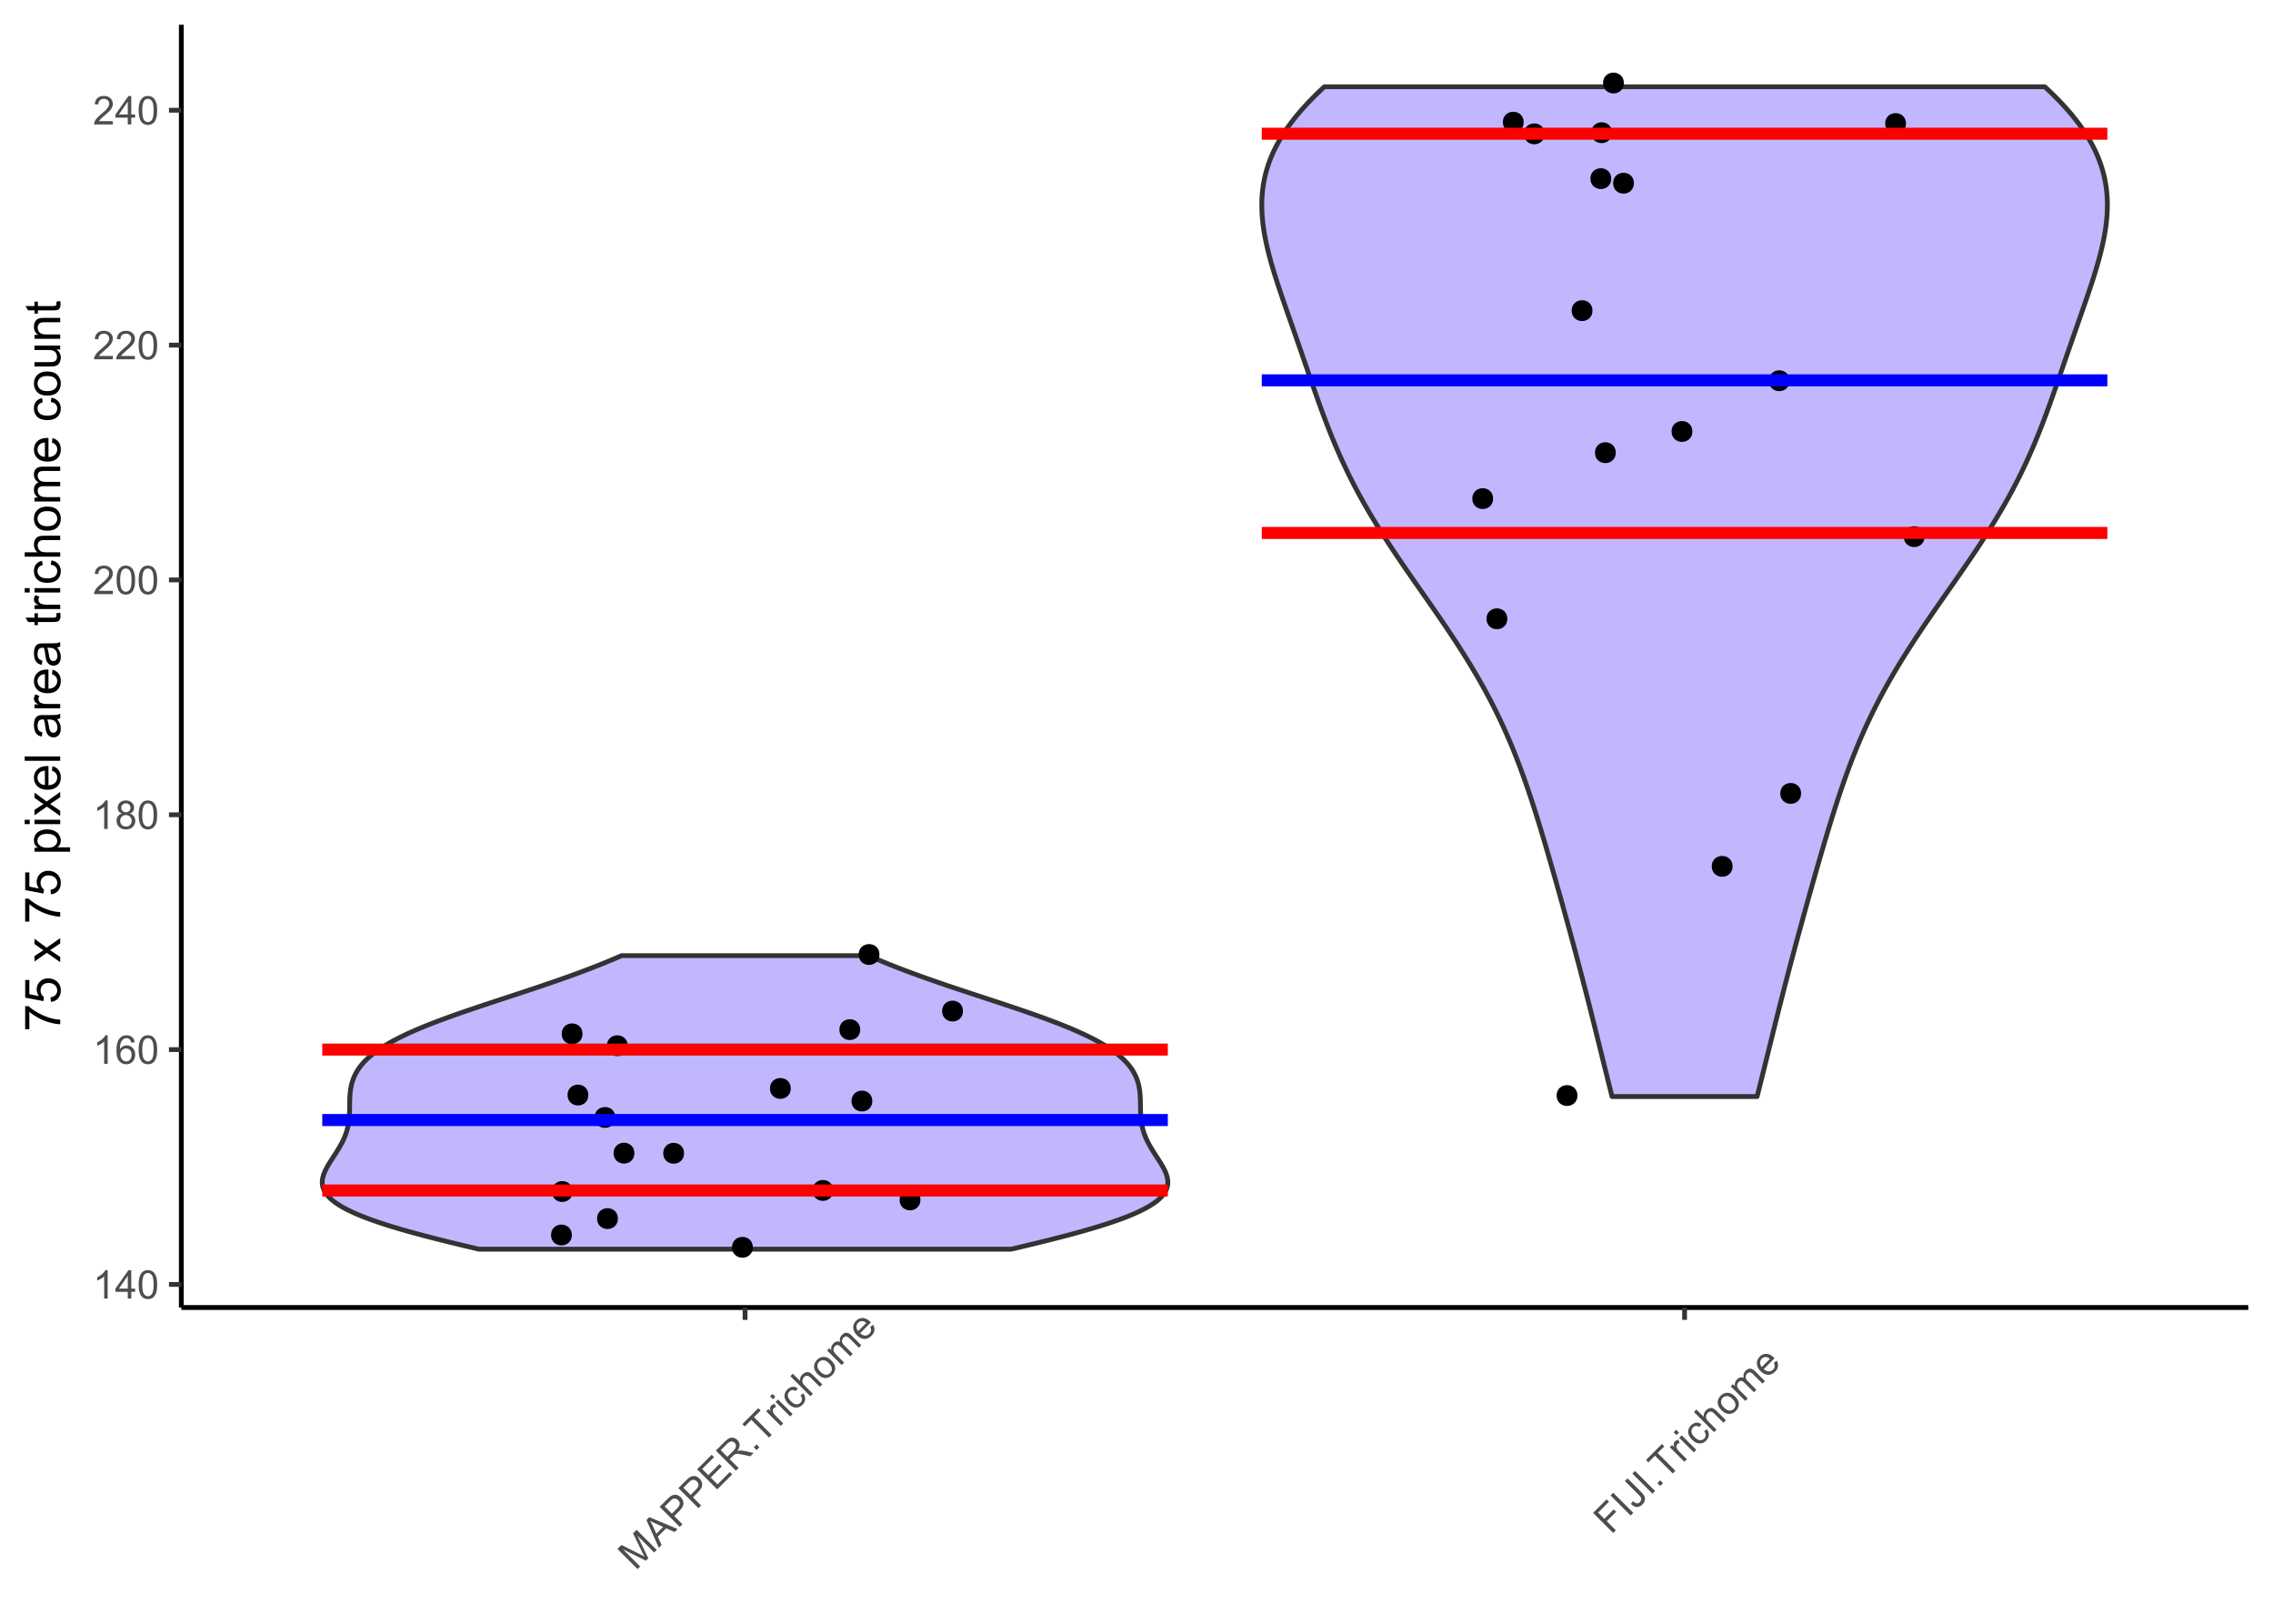 <?xml version="1.0" encoding="UTF-8"?>
<svg xmlns="http://www.w3.org/2000/svg" xmlns:xlink="http://www.w3.org/1999/xlink" width="504pt" height="360pt" viewBox="0 0 504 360" version="1.1">
<defs>
<g>
<symbol overflow="visible" id="glyph0-0">
<path style="stroke:none;" d="M 1.102 0 L 1.102 -5.5 L 5.5 -5.5 L 5.5 0 Z M 1.238 -0.137 L 5.363 -0.137 L 5.363 -5.363 L 1.238 -5.363 Z M 1.238 -0.137 "/>
</symbol>
<symbol overflow="visible" id="glyph0-1">
<path style="stroke:none;" d="M 3.277 0 L 2.504 0 L 2.504 -4.93 C 2.316 -4.75 2.074 -4.574 1.773 -4.395 C 1.469 -4.215 1.195 -4.082 0.957 -3.996 L 0.957 -4.742 C 1.387 -4.941 1.766 -5.188 2.09 -5.48 C 2.414 -5.77 2.645 -6.051 2.781 -6.324 L 3.277 -6.324 Z M 3.277 0 "/>
</symbol>
<symbol overflow="visible" id="glyph0-2">
<path style="stroke:none;" d="M 2.844 0 L 2.844 -1.508 L 0.113 -1.508 L 0.113 -2.219 L 2.988 -6.301 L 3.617 -6.301 L 3.617 -2.219 L 4.469 -2.219 L 4.469 -1.508 L 3.617 -1.508 L 3.617 0 Z M 2.844 -2.219 L 2.844 -5.059 L 0.871 -2.219 Z M 2.844 -2.219 "/>
</symbol>
<symbol overflow="visible" id="glyph0-3">
<path style="stroke:none;" d="M 0.367 -3.105 C 0.363 -3.848 0.438 -4.445 0.594 -4.902 C 0.742 -5.355 0.973 -5.707 1.277 -5.953 C 1.578 -6.199 1.957 -6.32 2.418 -6.324 C 2.754 -6.32 3.051 -6.254 3.309 -6.121 C 3.562 -5.984 3.773 -5.789 3.938 -5.531 C 4.102 -5.273 4.23 -4.961 4.328 -4.594 C 4.422 -4.227 4.469 -3.73 4.473 -3.105 C 4.469 -2.367 4.395 -1.77 4.242 -1.316 C 4.09 -0.859 3.863 -0.508 3.562 -0.262 C 3.258 -0.016 2.875 0.105 2.418 0.109 C 1.809 0.105 1.332 -0.109 0.988 -0.547 C 0.57 -1.066 0.363 -1.922 0.367 -3.105 Z M 1.16 -3.105 C 1.16 -2.07 1.281 -1.379 1.523 -1.039 C 1.766 -0.695 2.062 -0.527 2.418 -0.527 C 2.773 -0.527 3.074 -0.699 3.316 -1.043 C 3.559 -1.387 3.68 -2.074 3.68 -3.105 C 3.68 -4.145 3.559 -4.832 3.316 -5.172 C 3.074 -5.512 2.77 -5.684 2.41 -5.684 C 2.051 -5.684 1.77 -5.531 1.559 -5.234 C 1.293 -4.844 1.16 -4.137 1.16 -3.105 Z M 1.16 -3.105 "/>
</symbol>
<symbol overflow="visible" id="glyph0-4">
<path style="stroke:none;" d="M 4.379 -4.758 L 3.609 -4.695 C 3.539 -4.996 3.441 -5.219 3.316 -5.359 C 3.105 -5.574 2.848 -5.684 2.543 -5.688 C 2.297 -5.684 2.078 -5.617 1.895 -5.484 C 1.648 -5.305 1.457 -5.043 1.32 -4.703 C 1.176 -4.363 1.105 -3.879 1.102 -3.25 C 1.285 -3.531 1.512 -3.742 1.781 -3.879 C 2.051 -4.016 2.332 -4.082 2.629 -4.086 C 3.141 -4.082 3.578 -3.895 3.945 -3.516 C 4.305 -3.137 4.488 -2.645 4.492 -2.047 C 4.488 -1.648 4.402 -1.281 4.234 -0.941 C 4.062 -0.602 3.828 -0.34 3.531 -0.16 C 3.23 0.02 2.895 0.105 2.52 0.109 C 1.871 0.105 1.344 -0.129 0.941 -0.602 C 0.531 -1.074 0.328 -1.855 0.332 -2.949 C 0.328 -4.16 0.551 -5.047 1.004 -5.602 C 1.395 -6.082 1.926 -6.32 2.59 -6.324 C 3.086 -6.32 3.492 -6.184 3.809 -5.906 C 4.125 -5.629 4.312 -5.246 4.379 -4.758 Z M 1.219 -2.039 C 1.219 -1.773 1.273 -1.516 1.387 -1.273 C 1.5 -1.027 1.66 -0.844 1.863 -0.719 C 2.066 -0.59 2.277 -0.527 2.504 -0.527 C 2.828 -0.527 3.109 -0.656 3.348 -0.922 C 3.578 -1.184 3.695 -1.543 3.699 -2 C 3.695 -2.43 3.582 -2.773 3.352 -3.027 C 3.117 -3.273 2.824 -3.398 2.477 -3.402 C 2.121 -3.398 1.824 -3.273 1.582 -3.027 C 1.34 -2.773 1.219 -2.445 1.219 -2.039 Z M 1.219 -2.039 "/>
</symbol>
<symbol overflow="visible" id="glyph0-5">
<path style="stroke:none;" d="M 1.555 -3.418 C 1.23 -3.531 0.992 -3.699 0.84 -3.918 C 0.684 -4.133 0.609 -4.395 0.609 -4.699 C 0.609 -5.156 0.773 -5.539 1.102 -5.855 C 1.43 -6.164 1.867 -6.32 2.418 -6.324 C 2.969 -6.32 3.41 -6.16 3.746 -5.844 C 4.078 -5.523 4.246 -5.137 4.25 -4.68 C 4.246 -4.387 4.172 -4.133 4.02 -3.918 C 3.863 -3.699 3.629 -3.531 3.32 -3.418 C 3.707 -3.285 4 -3.082 4.203 -2.805 C 4.402 -2.52 4.504 -2.184 4.508 -1.801 C 4.504 -1.258 4.312 -0.805 3.934 -0.441 C 3.551 -0.074 3.051 0.105 2.434 0.109 C 1.809 0.105 1.309 -0.074 0.926 -0.441 C 0.543 -0.809 0.352 -1.27 0.355 -1.82 C 0.352 -2.23 0.457 -2.574 0.668 -2.852 C 0.875 -3.125 1.168 -3.312 1.555 -3.418 Z M 1.402 -4.727 C 1.398 -4.426 1.496 -4.184 1.688 -3.996 C 1.879 -3.805 2.129 -3.707 2.438 -3.711 C 2.734 -3.707 2.977 -3.801 3.168 -3.992 C 3.355 -4.176 3.449 -4.406 3.453 -4.684 C 3.449 -4.965 3.352 -5.203 3.16 -5.398 C 2.961 -5.586 2.719 -5.684 2.43 -5.688 C 2.129 -5.684 1.883 -5.59 1.691 -5.402 C 1.496 -5.215 1.398 -4.988 1.402 -4.727 Z M 1.152 -1.816 C 1.148 -1.598 1.199 -1.383 1.309 -1.176 C 1.41 -0.969 1.566 -0.809 1.773 -0.695 C 1.98 -0.582 2.203 -0.527 2.441 -0.527 C 2.809 -0.527 3.113 -0.645 3.355 -0.883 C 3.594 -1.121 3.715 -1.426 3.719 -1.793 C 3.715 -2.164 3.59 -2.469 3.344 -2.715 C 3.094 -2.957 2.785 -3.082 2.414 -3.082 C 2.051 -3.082 1.75 -2.961 1.512 -2.719 C 1.27 -2.477 1.148 -2.176 1.152 -1.816 Z M 1.152 -1.816 "/>
</symbol>
<symbol overflow="visible" id="glyph0-6">
<path style="stroke:none;" d="M 4.43 -0.742 L 4.43 0 L 0.266 0 C 0.258 -0.188 0.289 -0.367 0.355 -0.539 C 0.461 -0.82 0.629 -1.098 0.863 -1.375 C 1.094 -1.648 1.434 -1.965 1.879 -2.328 C 2.562 -2.887 3.023 -3.332 3.266 -3.664 C 3.5 -3.988 3.621 -4.301 3.625 -4.594 C 3.621 -4.898 3.512 -5.156 3.297 -5.367 C 3.074 -5.578 2.789 -5.684 2.441 -5.684 C 2.066 -5.684 1.77 -5.57 1.547 -5.348 C 1.32 -5.125 1.207 -4.816 1.207 -4.422 L 0.414 -4.504 C 0.465 -5.094 0.668 -5.543 1.027 -5.855 C 1.379 -6.164 1.855 -6.32 2.457 -6.324 C 3.059 -6.32 3.539 -6.152 3.891 -5.82 C 4.242 -5.484 4.418 -5.07 4.422 -4.578 C 4.418 -4.32 4.367 -4.074 4.266 -3.832 C 4.164 -3.59 3.992 -3.332 3.754 -3.062 C 3.512 -2.793 3.113 -2.426 2.562 -1.957 C 2.094 -1.566 1.797 -1.301 1.664 -1.16 C 1.531 -1.02 1.422 -0.879 1.34 -0.742 Z M 4.43 -0.742 "/>
</symbol>
<symbol overflow="visible" id="glyph1-0">
<path style="stroke:none;" d="M 0.777 -0.777 L -3.109 -4.668 L 0 -7.777 L 3.891 -3.891 Z M 0.777 -0.973 L 3.695 -3.891 L 0 -7.582 L -2.918 -4.668 Z M 0.777 -0.973 "/>
</symbol>
<symbol overflow="visible" id="glyph1-1">
<path style="stroke:none;" d="M 0.461 -0.461 L -3.992 -4.918 L -3.105 -5.805 L 1.102 -3.703 C 1.492 -3.508 1.781 -3.359 1.977 -3.258 C 1.859 -3.469 1.699 -3.785 1.496 -4.207 L -0.535 -8.375 L 0.258 -9.168 L 4.711 -4.711 L 4.145 -4.145 L 0.418 -7.871 L 2.852 -2.852 L 2.316 -2.316 L -2.762 -4.82 L 1.031 -1.031 Z M 0.461 -0.461 "/>
</symbol>
<symbol overflow="visible" id="glyph1-2">
<path style="stroke:none;" d="M -0.008 0.008 L -2.754 -6.156 L -2.117 -6.789 L 4.16 -4.16 L 3.488 -3.488 L 1.621 -4.316 L -0.242 -2.453 L 0.617 -0.617 Z M -0.555 -3.105 L 0.957 -4.617 L -0.742 -5.383 C -1.254 -5.613 -1.668 -5.816 -1.98 -5.992 C -1.75 -5.645 -1.547 -5.281 -1.371 -4.902 Z M -0.555 -3.105 "/>
</symbol>
<symbol overflow="visible" id="glyph1-3">
<path style="stroke:none;" d="M 0.48 -0.48 L -3.973 -4.934 L -2.293 -6.613 C -1.996 -6.906 -1.758 -7.117 -1.574 -7.25 C -1.316 -7.43 -1.062 -7.543 -0.816 -7.59 C -0.562 -7.633 -0.301 -7.609 -0.027 -7.52 C 0.246 -7.422 0.492 -7.266 0.715 -7.047 C 1.09 -6.664 1.289 -6.223 1.312 -5.723 C 1.336 -5.219 1.031 -4.652 0.402 -4.023 L -0.742 -2.879 L 1.07 -1.07 Z M -1.266 -3.406 L -0.117 -4.559 C 0.266 -4.938 0.465 -5.277 0.484 -5.582 C 0.5 -5.883 0.379 -6.164 0.125 -6.422 C -0.062 -6.605 -0.266 -6.715 -0.496 -6.758 C -0.719 -6.793 -0.93 -6.758 -1.129 -6.648 C -1.254 -6.574 -1.449 -6.402 -1.719 -6.137 L -2.859 -5 Z M -1.266 -3.406 "/>
</symbol>
<symbol overflow="visible" id="glyph1-4">
<path style="stroke:none;" d="M 0.492 -0.492 L -3.961 -4.945 L -0.742 -8.168 L -0.215 -7.641 L -2.848 -5.012 L -1.484 -3.645 L 0.98 -6.109 L 1.504 -5.586 L -0.961 -3.125 L 0.555 -1.605 L 3.289 -4.344 L 3.816 -3.816 Z M 0.492 -0.492 "/>
</symbol>
<symbol overflow="visible" id="glyph1-5">
<path style="stroke:none;" d="M 0.488 -0.488 L -3.965 -4.945 L -1.988 -6.918 C -1.59 -7.312 -1.25 -7.574 -0.965 -7.703 C -0.676 -7.828 -0.367 -7.852 -0.043 -7.773 C 0.285 -7.691 0.566 -7.531 0.812 -7.289 C 1.125 -6.973 1.289 -6.602 1.301 -6.184 C 1.312 -5.758 1.133 -5.305 0.77 -4.82 C 0.996 -4.902 1.191 -4.949 1.348 -4.957 C 1.676 -4.969 2.035 -4.934 2.426 -4.852 L 4.414 -4.414 L 3.672 -3.672 L 2.156 -4.012 C 1.715 -4.102 1.367 -4.164 1.117 -4.199 C 0.863 -4.227 0.664 -4.227 0.52 -4.195 C 0.375 -4.164 0.246 -4.113 0.133 -4.047 C 0.051 -3.992 -0.062 -3.891 -0.215 -3.738 L -0.898 -3.055 L 1.078 -1.078 Z M -1.41 -3.566 L -0.145 -4.836 C 0.125 -5.102 0.305 -5.34 0.406 -5.547 C 0.5 -5.754 0.527 -5.957 0.484 -6.16 C 0.438 -6.359 0.344 -6.535 0.203 -6.68 C -0.008 -6.891 -0.254 -6.984 -0.543 -6.969 C -0.828 -6.949 -1.137 -6.777 -1.473 -6.449 L -2.883 -5.039 Z M -1.41 -3.566 "/>
</symbol>
<symbol overflow="visible" id="glyph1-6">
<path style="stroke:none;" d="M 0.566 -0.566 L -0.059 -1.188 L 0.566 -1.812 L 1.188 -1.188 Z M 0.566 -0.566 "/>
</symbol>
<symbol overflow="visible" id="glyph1-7">
<path style="stroke:none;" d="M 1.613 -1.613 L -2.316 -5.543 L -3.781 -4.074 L -4.309 -4.602 L -0.777 -8.129 L -0.254 -7.605 L -1.727 -6.133 L 2.203 -2.203 Z M 1.613 -1.613 "/>
</symbol>
<symbol overflow="visible" id="glyph1-8">
<path style="stroke:none;" d="M 0.402 -0.402 L -2.824 -3.629 L -2.332 -4.121 L -1.84 -3.633 C -1.941 -3.984 -1.977 -4.25 -1.945 -4.434 C -1.91 -4.609 -1.828 -4.762 -1.703 -4.895 C -1.52 -5.074 -1.273 -5.203 -0.965 -5.281 L -0.648 -4.586 C -0.855 -4.527 -1.027 -4.434 -1.168 -4.301 C -1.285 -4.18 -1.355 -4.035 -1.379 -3.871 C -1.398 -3.703 -1.367 -3.535 -1.285 -3.371 C -1.148 -3.113 -0.969 -2.871 -0.738 -2.641 L 0.949 -0.949 Z M 0.402 -0.402 "/>
</symbol>
<symbol overflow="visible" id="glyph1-9">
<path style="stroke:none;" d="M -3.41 -4.238 L -4.039 -4.867 L -3.492 -5.414 L -2.863 -4.785 Z M 0.414 -0.414 L -2.812 -3.641 L -2.266 -4.188 L 0.961 -0.961 Z M 0.414 -0.414 "/>
</symbol>
<symbol overflow="visible" id="glyph1-10">
<path style="stroke:none;" d="M 1.332 -3.699 L 1.941 -4.164 C 2.25 -3.73 2.391 -3.289 2.359 -2.844 C 2.324 -2.391 2.133 -1.988 1.785 -1.637 C 1.34 -1.191 0.84 -0.98 0.285 -1.004 C -0.273 -1.02 -0.82 -1.301 -1.359 -1.844 C -1.703 -2.191 -1.949 -2.555 -2.098 -2.93 C -2.242 -3.305 -2.262 -3.676 -2.16 -4.047 C -2.055 -4.41 -1.863 -4.73 -1.586 -5.012 C -1.23 -5.359 -0.855 -5.559 -0.457 -5.605 C -0.059 -5.648 0.332 -5.539 0.723 -5.281 L 0.273 -4.668 C 0.004 -4.832 -0.246 -4.906 -0.484 -4.887 C -0.719 -4.867 -0.93 -4.766 -1.113 -4.586 C -1.387 -4.309 -1.512 -3.984 -1.488 -3.617 C -1.465 -3.242 -1.238 -2.844 -0.812 -2.422 C -0.375 -1.984 0.02 -1.754 0.383 -1.723 C 0.742 -1.691 1.059 -1.809 1.328 -2.082 C 1.539 -2.293 1.652 -2.539 1.668 -2.816 C 1.68 -3.09 1.566 -3.383 1.332 -3.699 Z M 1.332 -3.699 "/>
</symbol>
<symbol overflow="visible" id="glyph1-11">
<path style="stroke:none;" d="M 0.41 -0.41 L -4.043 -4.863 L -3.496 -5.41 L -1.898 -3.812 C -1.938 -4.363 -1.762 -4.832 -1.375 -5.223 C -1.137 -5.457 -0.883 -5.617 -0.613 -5.703 C -0.34 -5.781 -0.086 -5.777 0.156 -5.691 C 0.395 -5.598 0.672 -5.395 0.992 -5.082 L 3.039 -3.039 L 2.492 -2.492 L 0.445 -4.535 C 0.172 -4.809 -0.086 -4.945 -0.328 -4.953 C -0.57 -4.957 -0.801 -4.855 -1.02 -4.641 C -1.18 -4.477 -1.289 -4.281 -1.348 -4.055 C -1.406 -3.828 -1.395 -3.609 -1.312 -3.406 C -1.227 -3.199 -1.059 -2.973 -0.809 -2.723 L 0.957 -0.957 Z M 0.41 -0.41 "/>
</symbol>
<symbol overflow="visible" id="glyph1-12">
<path style="stroke:none;" d="M -1.406 -1.82 C -2.004 -2.414 -2.277 -3.023 -2.234 -3.645 C -2.195 -4.16 -1.977 -4.617 -1.578 -5.02 C -1.133 -5.461 -0.625 -5.676 -0.055 -5.668 C 0.516 -5.656 1.055 -5.398 1.57 -4.891 C 1.984 -4.473 2.246 -4.082 2.363 -3.723 C 2.473 -3.355 2.477 -2.992 2.375 -2.625 C 2.266 -2.254 2.074 -1.926 1.793 -1.648 C 1.34 -1.191 0.828 -0.973 0.262 -0.984 C -0.305 -0.996 -0.859 -1.273 -1.406 -1.82 Z M -0.844 -2.383 C -0.43 -1.965 -0.031 -1.746 0.352 -1.723 C 0.738 -1.699 1.066 -1.824 1.344 -2.098 C 1.609 -2.367 1.734 -2.695 1.711 -3.082 C 1.684 -3.469 1.457 -3.875 1.035 -4.301 C 0.633 -4.699 0.242 -4.91 -0.141 -4.934 C -0.527 -4.957 -0.855 -4.832 -1.129 -4.566 C -1.398 -4.289 -1.523 -3.961 -1.5 -3.578 C -1.477 -3.191 -1.258 -2.793 -0.844 -2.383 Z M -0.844 -2.383 "/>
</symbol>
<symbol overflow="visible" id="glyph1-13">
<path style="stroke:none;" d="M 0.41 -0.41 L -2.816 -3.637 L -2.328 -4.125 L -1.875 -3.672 C -1.93 -3.93 -1.922 -4.191 -1.852 -4.457 C -1.777 -4.719 -1.633 -4.957 -1.422 -5.176 C -1.18 -5.41 -0.934 -5.559 -0.684 -5.613 C -0.43 -5.668 -0.188 -5.637 0.055 -5.523 C -0.07 -6.152 0.074 -6.672 0.484 -7.086 C 0.801 -7.402 1.137 -7.562 1.488 -7.559 C 1.84 -7.551 2.199 -7.363 2.566 -6.996 L 4.781 -4.781 L 4.238 -4.238 L 2.207 -6.27 C 1.984 -6.488 1.809 -6.625 1.68 -6.688 C 1.547 -6.746 1.406 -6.762 1.254 -6.73 C 1.102 -6.695 0.961 -6.613 0.84 -6.488 C 0.609 -6.258 0.496 -5.996 0.5 -5.695 C 0.496 -5.395 0.664 -5.078 1 -4.75 L 2.875 -2.875 L 2.328 -2.328 L 0.23 -4.426 C -0.012 -4.664 -0.234 -4.801 -0.449 -4.836 C -0.656 -4.867 -0.863 -4.785 -1.07 -4.582 C -1.223 -4.426 -1.324 -4.242 -1.375 -4.031 C -1.422 -3.82 -1.398 -3.605 -1.301 -3.391 C -1.203 -3.176 -1.008 -2.922 -0.719 -2.633 L 0.957 -0.957 Z M 0.41 -0.41 "/>
</symbol>
<symbol overflow="visible" id="glyph1-14">
<path style="stroke:none;" d="M 1.578 -3.656 L 2.215 -4.152 C 2.457 -3.73 2.547 -3.309 2.488 -2.887 C 2.426 -2.461 2.211 -2.062 1.84 -1.691 C 1.363 -1.219 0.84 -0.988 0.277 -1.004 C -0.289 -1.016 -0.832 -1.285 -1.359 -1.812 C -1.898 -2.352 -2.18 -2.914 -2.203 -3.496 C -2.223 -4.074 -2.008 -4.586 -1.566 -5.035 C -1.129 -5.465 -0.629 -5.672 -0.066 -5.652 C 0.504 -5.629 1.051 -5.352 1.582 -4.82 C 1.613 -4.785 1.66 -4.734 1.727 -4.672 L -0.68 -2.266 C -0.305 -1.93 0.066 -1.758 0.434 -1.754 C 0.801 -1.742 1.117 -1.875 1.391 -2.145 C 1.586 -2.344 1.707 -2.566 1.746 -2.816 C 1.781 -3.062 1.723 -3.344 1.578 -3.656 Z M -1.102 -2.746 L 0.703 -4.547 C 0.406 -4.793 0.133 -4.926 -0.117 -4.953 C -0.5 -4.984 -0.828 -4.863 -1.109 -4.59 C -1.355 -4.336 -1.484 -4.043 -1.488 -3.703 C -1.492 -3.363 -1.363 -3.043 -1.102 -2.746 Z M -1.102 -2.746 "/>
</symbol>
<symbol overflow="visible" id="glyph1-15">
<path style="stroke:none;" d="M 0.512 -0.512 L -3.945 -4.965 L -0.938 -7.969 L -0.414 -7.445 L -2.828 -5.027 L -1.449 -3.648 L 0.641 -5.738 L 1.168 -5.215 L -0.922 -3.125 L 1.102 -1.102 Z M 0.512 -0.512 "/>
</symbol>
<symbol overflow="visible" id="glyph1-16">
<path style="stroke:none;" d="M 0.582 -0.582 L -3.875 -5.035 L -3.285 -5.625 L 1.168 -1.168 Z M 0.582 -0.582 "/>
</symbol>
<symbol overflow="visible" id="glyph1-17">
<path style="stroke:none;" d="M -1.086 -1.441 L -0.625 -2.047 C -0.27 -1.719 0.023 -1.551 0.262 -1.539 C 0.5 -1.527 0.719 -1.621 0.922 -1.824 C 1.066 -1.965 1.16 -2.125 1.203 -2.305 C 1.242 -2.477 1.227 -2.645 1.148 -2.805 C 1.07 -2.961 0.902 -3.168 0.652 -3.426 L -2.414 -6.492 L -1.824 -7.082 L 1.211 -4.047 C 1.582 -3.672 1.824 -3.34 1.941 -3.047 C 2.051 -2.75 2.066 -2.449 1.98 -2.148 C 1.891 -1.844 1.715 -1.562 1.453 -1.301 C 1.062 -0.91 0.648 -0.723 0.219 -0.738 C -0.215 -0.754 -0.645 -0.988 -1.086 -1.441 Z M -1.086 -1.441 "/>
</symbol>
<symbol overflow="visible" id="glyph2-0">
<path style="stroke:none;" d="M 0 -1.375 L -6.875 -1.375 L -6.875 -6.875 L 0 -6.875 Z M -0.172 -1.547 L -0.172 -6.703 L -6.703 -6.703 L -6.703 -1.547 Z M -0.172 -1.547 "/>
</symbol>
<symbol overflow="visible" id="glyph2-1">
<path style="stroke:none;" d="M -6.844 -0.52 L -7.773 -0.52 L -7.773 -5.617 L -7.02 -5.617 C -6.484 -5.113 -5.773 -4.617 -4.891 -4.129 C -4.004 -3.633 -3.094 -3.25 -2.164 -2.984 C -1.5 -2.789 -0.781 -2.668 0 -2.617 L 0 -1.621 C -0.617 -1.629 -1.363 -1.75 -2.246 -1.984 C -3.121 -2.215 -3.969 -2.551 -4.781 -2.988 C -5.594 -3.422 -6.281 -3.883 -6.844 -4.379 Z M -6.844 -0.52 "/>
</symbol>
<symbol overflow="visible" id="glyph2-2">
<path style="stroke:none;" d="M -2.062 -0.457 L -2.148 -1.473 C -1.652 -1.543 -1.281 -1.719 -1.031 -1.996 C -0.781 -2.266 -0.656 -2.594 -0.66 -2.984 C -0.656 -3.445 -0.832 -3.84 -1.188 -4.168 C -1.535 -4.488 -2 -4.652 -2.582 -4.652 C -3.133 -4.652 -3.566 -4.496 -3.887 -4.188 C -4.203 -3.875 -4.363 -3.469 -4.367 -2.969 C -4.363 -2.656 -4.293 -2.375 -4.152 -2.125 C -4.008 -1.871 -3.824 -1.676 -3.605 -1.535 L -3.723 -0.629 L -7.766 -1.391 L -7.766 -5.309 L -6.844 -5.305 L -6.844 -2.164 L -4.727 -1.742 C -5.051 -2.211 -5.215 -2.707 -5.219 -3.227 C -5.215 -3.91 -4.977 -4.488 -4.504 -4.965 C -4.027 -5.434 -3.414 -5.672 -2.668 -5.676 C -1.953 -5.672 -1.34 -5.465 -0.82 -5.055 C -0.188 -4.547 0.129 -3.855 0.133 -2.984 C 0.129 -2.266 -0.07 -1.684 -0.469 -1.234 C -0.867 -0.777 -1.398 -0.52 -2.062 -0.457 Z M -2.062 -0.457 "/>
</symbol>
<symbol overflow="visible" id="glyph2-3">
<path style="stroke:none;" d=""/>
</symbol>
<symbol overflow="visible" id="glyph2-4">
<path style="stroke:none;" d="M 0 -0.082 L -2.965 -2.164 L -5.703 -0.238 L -5.703 -1.445 L -4.367 -2.32 C -4.109 -2.484 -3.898 -2.617 -3.727 -2.719 C -3.961 -2.875 -4.168 -3.02 -4.355 -3.152 L -5.703 -4.113 L -5.703 -5.27 L -3.02 -3.297 L 0 -5.418 L 0 -4.234 L -1.773 -3.062 L -2.25 -2.75 L 0 -1.25 Z M 0 -0.082 "/>
</symbol>
<symbol overflow="visible" id="glyph2-5">
<path style="stroke:none;" d="M 2.188 -0.727 L -5.703 -0.727 L -5.703 -1.605 L -4.961 -1.605 C -5.25 -1.812 -5.469 -2.047 -5.613 -2.309 C -5.758 -2.57 -5.828 -2.887 -5.832 -3.262 C -5.828 -3.746 -5.703 -4.176 -5.457 -4.551 C -5.203 -4.922 -4.852 -5.203 -4.395 -5.391 C -3.938 -5.578 -3.438 -5.672 -2.895 -5.676 C -2.309 -5.672 -1.781 -5.566 -1.316 -5.359 C -0.848 -5.148 -0.488 -4.844 -0.242 -4.449 C 0.008 -4.047 0.129 -3.629 0.129 -3.191 C 0.129 -2.867 0.062 -2.578 -0.074 -2.32 C -0.207 -2.062 -0.379 -1.852 -0.59 -1.691 L 2.188 -1.691 Z M -2.82 -1.602 C -2.082 -1.598 -1.539 -1.746 -1.191 -2.047 C -0.836 -2.34 -0.66 -2.699 -0.664 -3.125 C -0.66 -3.551 -0.844 -3.918 -1.211 -4.227 C -1.574 -4.531 -2.137 -4.688 -2.898 -4.688 C -3.625 -4.688 -4.168 -4.535 -4.531 -4.238 C -4.891 -3.938 -5.074 -3.582 -5.074 -3.168 C -5.074 -2.754 -4.879 -2.391 -4.496 -2.074 C -4.109 -1.758 -3.551 -1.598 -2.82 -1.602 Z M -2.82 -1.602 "/>
</symbol>
<symbol overflow="visible" id="glyph2-6">
<path style="stroke:none;" d="M -6.762 -0.73 L -7.875 -0.73 L -7.875 -1.699 L -6.762 -1.699 Z M 0 -0.73 L -5.703 -0.73 L -5.703 -1.699 L 0 -1.695 Z M 0 -0.73 "/>
</symbol>
<symbol overflow="visible" id="glyph2-7">
<path style="stroke:none;" d="M -1.836 -4.629 L -1.715 -5.629 C -1.125 -5.469 -0.672 -5.176 -0.352 -4.75 C -0.031 -4.324 0.129 -3.781 0.129 -3.121 C 0.129 -2.281 -0.125 -1.617 -0.641 -1.133 C -1.152 -0.641 -1.875 -0.398 -2.805 -0.402 C -3.762 -0.398 -4.504 -0.645 -5.035 -1.145 C -5.562 -1.637 -5.828 -2.277 -5.832 -3.066 C -5.828 -3.824 -5.57 -4.449 -5.051 -4.934 C -4.531 -5.418 -3.801 -5.66 -2.863 -5.66 C -2.805 -5.66 -2.719 -5.656 -2.605 -5.656 L -2.605 -1.402 C -1.977 -1.434 -1.496 -1.613 -1.164 -1.934 C -0.828 -2.25 -0.66 -2.645 -0.664 -3.125 C -0.66 -3.477 -0.754 -3.781 -0.941 -4.031 C -1.125 -4.281 -1.422 -4.48 -1.836 -4.629 Z M -3.398 -1.457 L -3.398 -4.641 C -3.879 -4.598 -4.238 -4.473 -4.48 -4.273 C -4.852 -3.961 -5.039 -3.562 -5.039 -3.078 C -5.039 -2.629 -4.891 -2.258 -4.594 -1.957 C -4.297 -1.652 -3.898 -1.484 -3.398 -1.457 Z M -3.398 -1.457 "/>
</symbol>
<symbol overflow="visible" id="glyph2-8">
<path style="stroke:none;" d="M 0 -0.703 L -7.875 -0.703 L -7.875 -1.672 L 0 -1.672 Z M 0 -0.703 "/>
</symbol>
<symbol overflow="visible" id="glyph2-9">
<path style="stroke:none;" d="M -0.703 -4.445 C -0.398 -4.086 -0.184 -3.742 -0.059 -3.414 C 0.066 -3.082 0.129 -2.727 0.129 -2.348 C 0.129 -1.719 -0.023 -1.238 -0.328 -0.902 C -0.633 -0.566 -1.023 -0.398 -1.504 -0.398 C -1.781 -0.398 -2.035 -0.461 -2.27 -0.586 C -2.496 -0.711 -2.684 -0.875 -2.824 -1.086 C -2.965 -1.289 -3.07 -1.523 -3.141 -1.785 C -3.191 -1.969 -3.238 -2.254 -3.289 -2.641 C -3.375 -3.418 -3.488 -3.992 -3.621 -4.367 C -3.754 -4.367 -3.836 -4.371 -3.871 -4.371 C -4.266 -4.371 -4.543 -4.277 -4.703 -4.098 C -4.918 -3.848 -5.027 -3.48 -5.031 -2.996 C -5.027 -2.539 -4.949 -2.203 -4.793 -1.988 C -4.633 -1.77 -4.352 -1.609 -3.949 -1.508 L -4.078 -0.562 C -4.48 -0.648 -4.805 -0.789 -5.055 -0.988 C -5.301 -1.184 -5.492 -1.469 -5.629 -1.844 C -5.762 -2.215 -5.828 -2.645 -5.832 -3.137 C -5.828 -3.621 -5.773 -4.02 -5.66 -4.324 C -5.543 -4.629 -5.398 -4.852 -5.227 -4.996 C -5.055 -5.137 -4.836 -5.238 -4.57 -5.297 C -4.406 -5.328 -4.109 -5.344 -3.68 -5.344 L -2.391 -5.344 C -1.492 -5.344 -0.922 -5.363 -0.684 -5.406 C -0.445 -5.445 -0.219 -5.527 0 -5.648 L 0 -4.641 C -0.199 -4.539 -0.434 -4.473 -0.703 -4.445 Z M -2.863 -4.367 C -2.719 -4.012 -2.598 -3.488 -2.496 -2.789 C -2.438 -2.391 -2.371 -2.109 -2.301 -1.945 C -2.227 -1.781 -2.121 -1.652 -1.988 -1.562 C -1.848 -1.473 -1.695 -1.43 -1.531 -1.43 C -1.27 -1.43 -1.055 -1.527 -0.887 -1.723 C -0.711 -1.918 -0.625 -2.203 -0.629 -2.578 C -0.625 -2.949 -0.707 -3.277 -0.871 -3.57 C -1.031 -3.859 -1.254 -4.074 -1.543 -4.211 C -1.754 -4.312 -2.078 -4.363 -2.508 -4.367 Z M -2.863 -4.367 "/>
</symbol>
<symbol overflow="visible" id="glyph2-10">
<path style="stroke:none;" d="M 0 -0.715 L -5.703 -0.715 L -5.703 -1.586 L -4.84 -1.586 C -5.242 -1.805 -5.508 -2.008 -5.637 -2.199 C -5.766 -2.383 -5.828 -2.59 -5.832 -2.82 C -5.828 -3.141 -5.727 -3.473 -5.523 -3.812 L -4.625 -3.48 C -4.762 -3.242 -4.832 -3.004 -4.836 -2.773 C -4.832 -2.555 -4.77 -2.363 -4.645 -2.199 C -4.516 -2.027 -4.34 -1.91 -4.113 -1.844 C -3.77 -1.73 -3.391 -1.676 -2.984 -1.68 L 0 -1.68 Z M 0 -0.715 "/>
</symbol>
<symbol overflow="visible" id="glyph2-11">
<path style="stroke:none;" d="M -0.863 -2.836 L -0.012 -2.977 C 0.043 -2.703 0.07 -2.457 0.074 -2.246 C 0.07 -1.891 0.02 -1.621 -0.09 -1.43 C -0.199 -1.234 -0.348 -1.098 -0.527 -1.02 C -0.707 -0.941 -1.086 -0.902 -1.672 -0.902 L -4.953 -0.902 L -4.953 -0.195 L -5.703 -0.195 L -5.703 -0.902 L -7.117 -0.902 L -7.695 -1.863 L -5.703 -1.863 L -5.703 -2.836 L -4.953 -2.836 L -4.953 -1.863 L -1.617 -1.863 C -1.34 -1.863 -1.16 -1.879 -1.082 -1.914 C -1 -1.945 -0.938 -2 -0.895 -2.078 C -0.848 -2.152 -0.824 -2.262 -0.828 -2.41 C -0.824 -2.516 -0.836 -2.66 -0.863 -2.836 Z M -0.863 -2.836 "/>
</symbol>
<symbol overflow="visible" id="glyph2-12">
<path style="stroke:none;" d="M -2.09 -4.445 L -1.965 -5.398 C -1.309 -5.289 -0.797 -5.023 -0.426 -4.598 C -0.055 -4.168 0.129 -3.645 0.129 -3.023 C 0.129 -2.242 -0.125 -1.613 -0.637 -1.141 C -1.145 -0.664 -1.875 -0.426 -2.832 -0.43 C -3.441 -0.426 -3.98 -0.527 -4.445 -0.734 C -4.906 -0.938 -5.254 -1.25 -5.484 -1.668 C -5.715 -2.082 -5.828 -2.535 -5.832 -3.031 C -5.828 -3.645 -5.672 -4.152 -5.363 -4.547 C -5.047 -4.941 -4.602 -5.191 -4.027 -5.305 L -3.883 -4.367 C -4.262 -4.273 -4.551 -4.117 -4.746 -3.891 C -4.941 -3.664 -5.039 -3.387 -5.039 -3.066 C -5.039 -2.574 -4.863 -2.18 -4.516 -1.879 C -4.164 -1.57 -3.613 -1.418 -2.859 -1.422 C -2.09 -1.418 -1.531 -1.566 -1.184 -1.863 C -0.836 -2.156 -0.66 -2.539 -0.664 -3.012 C -0.66 -3.391 -0.777 -3.707 -1.012 -3.961 C -1.242 -4.215 -1.602 -4.375 -2.09 -4.445 Z M -2.09 -4.445 "/>
</symbol>
<symbol overflow="visible" id="glyph2-13">
<path style="stroke:none;" d="M 0 -0.727 L -7.875 -0.727 L -7.875 -1.691 L -5.047 -1.691 C -5.566 -2.141 -5.828 -2.711 -5.832 -3.398 C -5.828 -3.82 -5.746 -4.188 -5.582 -4.5 C -5.414 -4.812 -5.184 -5.035 -4.891 -5.168 C -4.598 -5.301 -4.172 -5.367 -3.613 -5.371 L 0 -5.371 L 0 -4.406 L -3.613 -4.406 C -4.094 -4.406 -4.445 -4.301 -4.668 -4.09 C -4.887 -3.879 -4.996 -3.582 -5 -3.203 C -4.996 -2.914 -4.922 -2.645 -4.777 -2.395 C -4.625 -2.141 -4.426 -1.961 -4.172 -1.852 C -3.918 -1.742 -3.566 -1.688 -3.121 -1.691 L 0 -1.691 Z M 0 -0.727 "/>
</symbol>
<symbol overflow="visible" id="glyph2-14">
<path style="stroke:none;" d="M -2.852 -0.367 C -3.906 -0.363 -4.688 -0.656 -5.199 -1.246 C -5.617 -1.734 -5.828 -2.332 -5.832 -3.039 C -5.828 -3.82 -5.574 -4.461 -5.062 -4.961 C -4.547 -5.457 -3.836 -5.707 -2.934 -5.711 C -2.195 -5.707 -1.617 -5.598 -1.199 -5.379 C -0.777 -5.156 -0.449 -4.832 -0.219 -4.414 C 0.016 -3.992 0.129 -3.535 0.129 -3.039 C 0.129 -2.238 -0.125 -1.594 -0.637 -1.105 C -1.148 -0.609 -1.887 -0.363 -2.852 -0.367 Z M -2.852 -1.359 C -2.121 -1.359 -1.574 -1.516 -1.211 -1.836 C -0.844 -2.152 -0.66 -2.555 -0.664 -3.039 C -0.66 -3.516 -0.844 -3.914 -1.211 -4.234 C -1.574 -4.551 -2.133 -4.711 -2.883 -4.715 C -3.586 -4.711 -4.117 -4.551 -4.484 -4.234 C -4.844 -3.91 -5.027 -3.512 -5.031 -3.039 C -5.027 -2.555 -4.848 -2.152 -4.488 -1.836 C -4.129 -1.516 -3.582 -1.359 -2.852 -1.359 Z M -2.852 -1.359 "/>
</symbol>
<symbol overflow="visible" id="glyph2-15">
<path style="stroke:none;" d="M 0 -0.727 L -5.703 -0.727 L -5.703 -1.59 L -4.902 -1.59 C -5.18 -1.766 -5.406 -2.004 -5.578 -2.305 C -5.746 -2.598 -5.828 -2.938 -5.832 -3.32 C -5.828 -3.738 -5.742 -4.086 -5.566 -4.359 C -5.391 -4.629 -5.145 -4.816 -4.836 -4.93 C -5.496 -5.379 -5.828 -5.969 -5.832 -6.691 C -5.828 -7.254 -5.672 -7.688 -5.363 -7.996 C -5.047 -8.297 -4.566 -8.449 -3.914 -8.453 L 0 -8.453 L 0 -7.492 L -3.594 -7.492 C -3.977 -7.488 -4.254 -7.457 -4.426 -7.398 C -4.594 -7.332 -4.734 -7.219 -4.84 -7.059 C -4.941 -6.891 -4.992 -6.695 -4.996 -6.477 C -4.992 -6.07 -4.859 -5.738 -4.594 -5.477 C -4.328 -5.211 -3.898 -5.078 -3.312 -5.082 L 0 -5.082 L 0 -4.113 L -3.707 -4.113 C -4.133 -4.113 -4.453 -4.031 -4.672 -3.875 C -4.883 -3.715 -4.992 -3.461 -4.996 -3.105 C -4.992 -2.832 -4.922 -2.578 -4.781 -2.348 C -4.637 -2.117 -4.426 -1.949 -4.152 -1.848 C -3.875 -1.738 -3.477 -1.688 -2.961 -1.691 L 0 -1.691 Z M 0 -0.727 "/>
</symbol>
<symbol overflow="visible" id="glyph2-16">
<path style="stroke:none;" d="M 0 -4.465 L -0.836 -4.465 C -0.191 -4.02 0.129 -3.414 0.129 -2.652 C 0.129 -2.312 0.066 -2 -0.062 -1.711 C -0.191 -1.418 -0.355 -1.199 -0.551 -1.059 C -0.746 -0.914 -0.984 -0.816 -1.266 -0.762 C -1.453 -0.723 -1.754 -0.703 -2.172 -0.703 L -5.703 -0.703 L -5.703 -1.672 L -2.539 -1.672 C -2.031 -1.668 -1.691 -1.688 -1.52 -1.73 C -1.262 -1.785 -1.062 -1.914 -0.918 -2.113 C -0.773 -2.309 -0.703 -2.555 -0.703 -2.848 C -0.703 -3.137 -0.777 -3.406 -0.926 -3.66 C -1.074 -3.914 -1.273 -4.094 -1.531 -4.199 C -1.785 -4.305 -2.16 -4.359 -2.648 -4.359 L -5.703 -4.359 L -5.703 -5.328 L 0 -5.328 Z M 0 -4.465 "/>
</symbol>
<symbol overflow="visible" id="glyph2-17">
<path style="stroke:none;" d="M 0 -0.727 L -5.703 -0.727 L -5.703 -1.594 L -4.895 -1.594 C -5.516 -2.012 -5.828 -2.617 -5.832 -3.41 C -5.828 -3.754 -5.766 -4.066 -5.645 -4.355 C -5.52 -4.641 -5.359 -4.859 -5.16 -5.004 C -4.957 -5.145 -4.719 -5.242 -4.445 -5.305 C -4.266 -5.336 -3.953 -5.355 -3.508 -5.359 L 0 -5.359 L 0 -4.395 L -3.469 -4.395 C -3.863 -4.395 -4.156 -4.355 -4.352 -4.281 C -4.543 -4.203 -4.699 -4.07 -4.82 -3.879 C -4.934 -3.688 -4.992 -3.461 -4.996 -3.207 C -4.992 -2.793 -4.859 -2.438 -4.602 -2.141 C -4.336 -1.836 -3.844 -1.688 -3.117 -1.691 L 0 -1.691 Z M 0 -0.727 "/>
</symbol>
</g>
</defs>
<g id="surface789">
<rect x="0" y="0" width="504" height="360" style="fill:rgb(100%,100%,100%);fill-opacity:1;stroke:none;"/>
<rect x="0" y="0" width="504" height="360" style="fill:rgb(100%,100%,100%);fill-opacity:1;stroke:none;"/>
<path style="fill:none;stroke-width:1.067;stroke-linecap:round;stroke-linejoin:round;stroke:rgb(100%,100%,100%);stroke-opacity:1;stroke-miterlimit:10;" d="M 0 360 L 504 360 L 504 0 L 0 0 Z M 0 360 "/>
<path style="fill-rule:nonzero;fill:rgb(51.765%,43.922%,100%);fill-opacity:0.502;stroke-width:1.067;stroke-linecap:round;stroke-linejoin:round;stroke:rgb(20%,20%,20%);stroke-opacity:1;stroke-miterlimit:10;" d="M 106.191 276.957 L 105.652 276.832 L 104.574 276.574 L 104.039 276.449 L 103.504 276.32 L 102.969 276.195 L 102.438 276.066 L 101.91 275.938 L 101.383 275.812 L 100.859 275.684 L 100.336 275.559 L 99.297 275.301 L 98.781 275.176 L 98.273 275.047 L 97.762 274.922 L 97.254 274.793 L 96.754 274.664 L 96.25 274.539 L 95.754 274.41 L 95.258 274.285 L 94.281 274.027 L 93.801 273.902 L 93.32 273.773 L 92.844 273.648 L 92.371 273.52 L 91.902 273.391 L 91.441 273.266 L 90.98 273.137 L 90.523 273.012 L 90.07 272.883 L 89.625 272.754 L 89.18 272.629 L 88.742 272.5 L 88.309 272.371 L 87.879 272.246 L 87.457 272.117 L 87.035 271.992 L 86.621 271.863 L 86.211 271.734 L 85.809 271.609 L 85.406 271.48 L 85.012 271.355 L 84.621 271.227 L 84.238 271.098 L 83.859 270.973 L 83.488 270.844 L 83.117 270.719 L 82.754 270.59 L 82.398 270.461 L 82.047 270.336 L 81.703 270.207 L 81.359 270.082 L 80.695 269.824 L 80.375 269.699 L 80.055 269.57 L 79.746 269.445 L 79.438 269.316 L 79.137 269.188 L 78.844 269.062 L 78.555 268.934 L 78.273 268.809 L 77.996 268.68 L 77.727 268.551 L 77.461 268.426 L 77.203 268.297 L 76.949 268.172 L 76.703 268.043 L 76.465 267.914 L 76.23 267.789 L 76 267.66 L 75.777 267.535 L 75.348 267.277 L 75.148 267.152 L 74.945 267.023 L 74.758 266.898 L 74.57 266.77 L 74.387 266.641 L 74.215 266.516 L 74.043 266.387 L 73.883 266.258 L 73.723 266.133 L 73.57 266.004 L 73.422 265.879 L 73.148 265.621 L 73.023 265.496 L 72.898 265.367 L 72.781 265.242 L 72.668 265.113 L 72.559 264.984 L 72.457 264.859 L 72.359 264.73 L 72.273 264.605 L 72.184 264.477 L 72.105 264.348 L 72.027 264.223 L 71.957 264.094 L 71.891 263.969 L 71.832 263.84 L 71.777 263.711 L 71.723 263.586 L 71.68 263.457 L 71.637 263.332 L 71.566 263.074 L 71.539 262.949 L 71.512 262.82 L 71.496 262.695 L 71.48 262.566 L 71.469 262.438 L 71.461 262.312 L 71.457 262.184 L 71.457 262.059 L 71.461 261.93 L 71.469 261.801 L 71.48 261.676 L 71.496 261.547 L 71.516 261.422 L 71.535 261.293 L 71.562 261.164 L 71.59 261.039 L 71.621 260.91 L 71.656 260.785 L 71.691 260.656 L 71.73 260.527 L 71.773 260.402 L 71.82 260.273 L 71.867 260.148 L 71.918 260.02 L 71.973 259.891 L 72.027 259.766 L 72.082 259.637 L 72.141 259.508 L 72.203 259.383 L 72.266 259.254 L 72.328 259.129 L 72.398 259 L 72.465 258.871 L 72.535 258.746 L 72.605 258.617 L 72.676 258.492 L 72.824 258.234 L 72.902 258.109 L 72.98 257.98 L 73.055 257.855 L 73.137 257.727 L 73.215 257.598 L 73.293 257.473 L 73.375 257.344 L 73.457 257.219 L 73.621 256.961 L 73.703 256.836 L 73.785 256.707 L 73.867 256.582 L 74.031 256.324 L 74.117 256.199 L 74.199 256.07 L 74.281 255.945 L 74.445 255.688 L 74.523 255.562 L 74.605 255.434 L 74.688 255.309 L 74.844 255.051 L 74.922 254.926 L 75 254.797 L 75.078 254.672 L 75.152 254.543 L 75.23 254.414 L 75.305 254.289 L 75.379 254.16 L 75.449 254.035 L 75.59 253.777 L 75.66 253.652 L 75.73 253.523 L 75.797 253.398 L 75.863 253.27 L 75.926 253.141 L 75.988 253.016 L 76.113 252.758 L 76.172 252.633 L 76.23 252.504 L 76.285 252.379 L 76.395 252.121 L 76.445 251.996 L 76.5 251.867 L 76.547 251.742 L 76.598 251.613 L 76.645 251.484 L 76.688 251.359 L 76.734 251.23 L 76.773 251.105 L 76.816 250.977 L 76.855 250.848 L 76.895 250.723 L 76.934 250.594 L 76.969 250.469 L 77 250.34 L 77.035 250.211 L 77.066 250.086 L 77.098 249.957 L 77.125 249.832 L 77.18 249.574 L 77.203 249.449 L 77.23 249.32 L 77.25 249.195 L 77.273 249.066 L 77.293 248.938 L 77.312 248.812 L 77.332 248.684 L 77.348 248.559 L 77.379 248.301 L 77.395 248.176 L 77.406 248.047 L 77.418 247.922 L 77.441 247.664 L 77.449 247.539 L 77.457 247.41 L 77.465 247.285 L 77.48 247.027 L 77.484 246.902 L 77.492 246.773 L 77.496 246.645 L 77.5 246.52 L 77.504 246.391 L 77.508 246.266 L 77.516 246.008 L 77.516 245.883 L 77.52 245.754 L 77.52 245.629 L 77.523 245.5 L 77.523 245.371 L 77.527 245.246 L 77.527 244.992 L 77.531 244.863 L 77.531 244.734 L 77.535 244.609 L 77.535 244.48 L 77.539 244.355 L 77.543 244.227 L 77.543 244.098 L 77.547 243.973 L 77.551 243.844 L 77.555 243.719 L 77.559 243.59 L 77.566 243.461 L 77.57 243.336 L 77.578 243.207 L 77.586 243.082 L 77.602 242.824 L 77.609 242.699 L 77.621 242.57 L 77.633 242.445 L 77.641 242.316 L 77.656 242.188 L 77.668 242.062 L 77.684 241.934 L 77.699 241.809 L 77.738 241.551 L 77.758 241.426 L 77.777 241.297 L 77.801 241.172 L 77.848 240.914 L 77.875 240.789 L 77.902 240.66 L 77.93 240.535 L 77.961 240.406 L 77.996 240.277 L 78.027 240.152 L 78.062 240.023 L 78.102 239.895 L 78.141 239.77 L 78.184 239.641 L 78.223 239.516 L 78.316 239.258 L 78.363 239.133 L 78.414 239.004 L 78.465 238.879 L 78.574 238.621 L 78.633 238.496 L 78.695 238.367 L 78.758 238.242 L 78.82 238.113 L 78.891 237.984 L 78.957 237.859 L 79.031 237.73 L 79.102 237.605 L 79.258 237.348 L 79.34 237.223 L 79.422 237.094 L 79.508 236.969 L 79.688 236.711 L 79.781 236.586 L 79.875 236.457 L 79.977 236.332 L 80.18 236.074 L 80.289 235.949 L 80.398 235.82 L 80.512 235.695 L 80.625 235.566 L 80.742 235.438 L 80.863 235.312 L 80.988 235.184 L 81.242 234.93 L 81.375 234.801 L 81.512 234.676 L 81.648 234.547 L 81.789 234.422 L 81.934 234.293 L 82.082 234.164 L 82.23 234.039 L 82.383 233.91 L 82.543 233.781 L 82.699 233.656 L 82.863 233.527 L 83.031 233.402 L 83.199 233.273 L 83.371 233.145 L 83.547 233.02 L 83.727 232.891 L 83.906 232.766 L 84.281 232.508 L 84.473 232.383 L 84.668 232.254 L 84.867 232.129 L 85.273 231.871 L 85.48 231.746 L 85.691 231.617 L 85.91 231.492 L 86.125 231.363 L 86.348 231.234 L 86.57 231.109 L 86.801 230.98 L 87.031 230.855 L 87.266 230.727 L 87.504 230.598 L 87.746 230.473 L 87.988 230.344 L 88.238 230.219 L 88.488 230.09 L 88.742 229.961 L 89 229.836 L 89.262 229.707 L 89.527 229.582 L 89.793 229.453 L 90.062 229.324 L 90.336 229.199 L 90.613 229.07 L 90.895 228.945 L 91.176 228.816 L 91.461 228.688 L 91.75 228.562 L 92.043 228.434 L 92.336 228.309 L 92.938 228.051 L 93.242 227.926 L 93.547 227.797 L 93.855 227.672 L 94.168 227.543 L 94.484 227.414 L 94.801 227.289 L 95.121 227.16 L 95.445 227.031 L 95.77 226.906 L 96.102 226.777 L 96.43 226.652 L 97.102 226.395 L 97.438 226.27 L 97.777 226.141 L 98.121 226.016 L 98.469 225.887 L 98.812 225.758 L 99.164 225.633 L 99.516 225.504 L 99.867 225.379 L 100.223 225.25 L 100.582 225.121 L 100.941 224.996 L 101.301 224.867 L 101.664 224.742 L 102.031 224.613 L 102.395 224.484 L 102.762 224.359 L 103.133 224.23 L 103.504 224.105 L 103.875 223.977 L 104.25 223.848 L 104.625 223.723 L 105 223.594 L 105.379 223.469 L 106.137 223.211 L 106.516 223.086 L 106.898 222.957 L 107.281 222.832 L 108.047 222.574 L 108.43 222.449 L 108.816 222.32 L 109.203 222.195 L 109.586 222.066 L 109.973 221.938 L 110.359 221.812 L 110.746 221.684 L 111.137 221.559 L 111.91 221.301 L 112.297 221.176 L 112.684 221.047 L 113.074 220.918 L 113.461 220.793 L 113.848 220.664 L 114.234 220.539 L 115.008 220.281 L 115.395 220.156 L 115.781 220.027 L 116.164 219.902 L 116.551 219.773 L 116.934 219.645 L 117.316 219.52 L 117.699 219.391 L 118.082 219.266 L 118.461 219.137 L 118.844 219.008 L 119.223 218.883 L 119.602 218.754 L 119.977 218.629 L 120.727 218.371 L 121.102 218.246 L 121.477 218.117 L 121.848 217.992 L 122.219 217.863 L 122.586 217.734 L 122.957 217.609 L 123.32 217.48 L 123.688 217.355 L 124.414 217.098 L 124.773 216.973 L 125.133 216.844 L 125.492 216.719 L 126.203 216.461 L 126.559 216.336 L 126.91 216.207 L 127.258 216.082 L 127.609 215.953 L 127.957 215.824 L 128.301 215.699 L 128.645 215.57 L 128.984 215.445 L 129.664 215.188 L 130 215.062 L 130.336 214.934 L 130.668 214.809 L 131.332 214.551 L 131.656 214.426 L 131.984 214.297 L 132.309 214.168 L 132.629 214.043 L 132.949 213.914 L 133.27 213.789 L 133.586 213.66 L 133.898 213.531 L 134.215 213.406 L 134.523 213.277 L 134.836 213.152 L 135.141 213.023 L 135.449 212.895 L 135.75 212.77 L 136.055 212.641 L 136.352 212.516 L 136.652 212.387 L 136.949 212.258 L 137.242 212.133 L 137.535 212.004 L 137.828 211.879 L 192.578 211.879 L 192.867 212.004 L 193.164 212.133 L 193.457 212.258 L 194.051 212.516 L 194.352 212.641 L 194.652 212.77 L 194.957 212.895 L 195.262 213.023 L 195.57 213.152 L 195.879 213.277 L 196.191 213.406 L 196.504 213.531 L 197.137 213.789 L 197.453 213.914 L 197.773 214.043 L 198.098 214.168 L 198.746 214.426 L 199.074 214.551 L 199.406 214.68 L 199.734 214.809 L 200.07 214.934 L 200.402 215.062 L 200.742 215.188 L 201.078 215.316 L 201.418 215.445 L 201.762 215.57 L 202.105 215.699 L 202.449 215.824 L 203.145 216.082 L 203.496 216.207 L 203.848 216.336 L 204.199 216.461 L 204.555 216.59 L 204.914 216.719 L 205.27 216.844 L 205.629 216.973 L 205.992 217.098 L 206.719 217.355 L 207.082 217.48 L 207.449 217.609 L 207.816 217.734 L 208.559 217.992 L 208.93 218.117 L 209.301 218.246 L 209.676 218.371 L 210.051 218.5 L 210.43 218.629 L 210.805 218.754 L 211.184 218.883 L 211.562 219.008 L 211.941 219.137 L 212.324 219.266 L 212.707 219.391 L 213.09 219.52 L 213.473 219.645 L 214.238 219.902 L 214.625 220.027 L 215.012 220.156 L 215.398 220.281 L 215.781 220.41 L 216.168 220.539 L 216.559 220.664 L 216.945 220.793 L 217.332 220.918 L 218.105 221.176 L 218.496 221.301 L 219.27 221.559 L 219.656 221.684 L 220.043 221.812 L 220.43 221.938 L 221.203 222.195 L 221.59 222.32 L 221.973 222.449 L 222.359 222.574 L 223.125 222.832 L 223.508 222.957 L 223.887 223.086 L 224.27 223.211 L 225.027 223.469 L 225.402 223.594 L 225.781 223.723 L 226.156 223.848 L 226.527 223.977 L 226.902 224.105 L 227.27 224.23 L 227.641 224.359 L 228.008 224.484 L 228.375 224.613 L 228.738 224.742 L 229.102 224.867 L 229.465 224.996 L 229.824 225.121 L 230.535 225.379 L 230.891 225.504 L 231.242 225.633 L 231.59 225.758 L 232.285 226.016 L 232.625 226.141 L 232.965 226.27 L 233.305 226.395 L 233.641 226.523 L 233.973 226.652 L 234.305 226.777 L 234.633 226.906 L 234.957 227.031 L 235.285 227.16 L 235.602 227.289 L 235.922 227.414 L 236.547 227.672 L 236.859 227.797 L 237.164 227.926 L 237.469 228.051 L 237.77 228.18 L 238.066 228.309 L 238.363 228.434 L 238.656 228.562 L 238.941 228.688 L 239.23 228.816 L 239.512 228.945 L 239.793 229.07 L 240.07 229.199 L 240.34 229.324 L 240.613 229.453 L 240.879 229.582 L 241.145 229.707 L 241.402 229.836 L 241.664 229.961 L 241.914 230.09 L 242.168 230.219 L 242.414 230.344 L 242.66 230.473 L 242.902 230.598 L 243.137 230.727 L 243.375 230.855 L 243.605 230.98 L 243.832 231.109 L 244.059 231.234 L 244.281 231.363 L 244.496 231.492 L 244.711 231.617 L 244.922 231.746 L 245.133 231.871 L 245.539 232.129 L 245.738 232.254 L 245.93 232.383 L 246.125 232.508 L 246.312 232.637 L 246.496 232.766 L 246.68 232.891 L 246.859 233.02 L 247.031 233.145 L 247.207 233.273 L 247.375 233.402 L 247.539 233.527 L 247.703 233.656 L 247.863 233.781 L 248.02 233.91 L 248.172 234.039 L 248.324 234.164 L 248.469 234.293 L 248.617 234.422 L 248.758 234.547 L 248.895 234.676 L 249.031 234.801 L 249.16 234.93 L 249.293 235.059 L 249.418 235.184 L 249.543 235.312 L 249.66 235.438 L 249.781 235.566 L 249.895 235.695 L 250.008 235.82 L 250.117 235.949 L 250.223 236.074 L 250.328 236.203 L 250.43 236.332 L 250.527 236.457 L 250.625 236.586 L 250.719 236.711 L 250.898 236.969 L 250.98 237.094 L 251.066 237.223 L 251.145 237.348 L 251.227 237.477 L 251.301 237.605 L 251.375 237.73 L 251.445 237.859 L 251.516 237.984 L 251.648 238.242 L 251.711 238.367 L 251.77 238.496 L 251.828 238.621 L 251.887 238.75 L 251.938 238.879 L 251.992 239.004 L 252.043 239.133 L 252.09 239.258 L 252.137 239.387 L 252.18 239.516 L 252.223 239.641 L 252.266 239.77 L 252.305 239.895 L 252.375 240.152 L 252.41 240.277 L 252.473 240.535 L 252.504 240.66 L 252.531 240.789 L 252.559 240.914 L 252.605 241.172 L 252.629 241.297 L 252.648 241.426 L 252.668 241.551 L 252.688 241.68 L 252.703 241.809 L 252.719 241.934 L 252.734 242.062 L 252.75 242.188 L 252.773 242.445 L 252.785 242.57 L 252.797 242.699 L 252.805 242.824 L 252.82 243.082 L 252.828 243.207 L 252.832 243.336 L 252.84 243.461 L 252.844 243.59 L 252.852 243.719 L 252.855 243.844 L 252.859 243.973 L 252.859 244.098 L 252.867 244.355 L 252.867 244.48 L 252.871 244.609 L 252.871 244.734 L 252.875 244.863 L 252.875 244.992 L 252.879 245.117 L 252.879 245.371 L 252.883 245.5 L 252.883 245.629 L 252.887 245.754 L 252.887 245.883 L 252.891 246.008 L 252.898 246.266 L 252.902 246.391 L 252.902 246.52 L 252.91 246.645 L 252.918 246.902 L 252.926 247.027 L 252.934 247.156 L 252.938 247.285 L 252.945 247.41 L 252.957 247.539 L 252.965 247.664 L 252.988 247.922 L 253 248.047 L 253.012 248.176 L 253.027 248.301 L 253.039 248.43 L 253.059 248.559 L 253.074 248.684 L 253.094 248.812 L 253.113 248.938 L 253.152 249.195 L 253.176 249.32 L 253.199 249.449 L 253.223 249.574 L 253.277 249.832 L 253.309 249.957 L 253.34 250.086 L 253.371 250.211 L 253.402 250.34 L 253.438 250.469 L 253.473 250.594 L 253.508 250.723 L 253.547 250.848 L 253.586 250.977 L 253.629 251.105 L 253.672 251.23 L 253.715 251.359 L 253.762 251.484 L 253.855 251.742 L 253.906 251.867 L 253.957 251.996 L 254.008 252.121 L 254.062 252.25 L 254.121 252.379 L 254.176 252.504 L 254.234 252.633 L 254.293 252.758 L 254.355 252.887 L 254.414 253.016 L 254.48 253.141 L 254.543 253.27 L 254.609 253.398 L 254.676 253.523 L 254.746 253.652 L 254.812 253.777 L 254.883 253.906 L 254.957 254.035 L 255.027 254.16 L 255.102 254.289 L 255.176 254.414 L 255.25 254.543 L 255.328 254.672 L 255.402 254.797 L 255.48 254.926 L 255.559 255.051 L 255.641 255.18 L 255.719 255.309 L 255.801 255.434 L 255.879 255.562 L 255.961 255.688 L 256.125 255.945 L 256.207 256.07 L 256.289 256.199 L 256.371 256.324 L 256.453 256.453 L 256.539 256.582 L 256.621 256.707 L 256.703 256.836 L 256.785 256.961 L 256.949 257.219 L 257.031 257.344 L 257.109 257.473 L 257.191 257.598 L 257.348 257.855 L 257.426 257.98 L 257.504 258.109 L 257.578 258.234 L 257.727 258.492 L 257.801 258.617 L 257.871 258.746 L 257.941 258.871 L 258.074 259.129 L 258.141 259.254 L 258.203 259.383 L 258.262 259.508 L 258.324 259.637 L 258.379 259.766 L 258.434 259.891 L 258.488 260.02 L 258.535 260.148 L 258.586 260.273 L 258.629 260.402 L 258.672 260.527 L 258.75 260.785 L 258.785 260.91 L 258.816 261.039 L 258.844 261.164 L 258.891 261.422 L 258.906 261.547 L 258.926 261.676 L 258.934 261.801 L 258.945 261.93 L 258.945 262.059 L 258.949 262.184 L 258.945 262.312 L 258.938 262.438 L 258.926 262.566 L 258.91 262.695 L 258.891 262.82 L 258.867 262.949 L 258.84 263.074 L 258.77 263.332 L 258.727 263.457 L 258.68 263.586 L 258.629 263.711 L 258.574 263.84 L 258.512 263.969 L 258.445 264.094 L 258.379 264.223 L 258.301 264.348 L 258.223 264.477 L 258.133 264.605 L 258.043 264.73 L 257.945 264.859 L 257.844 264.984 L 257.738 265.113 L 257.625 265.242 L 257.508 265.367 L 257.383 265.496 L 257.258 265.621 L 257.117 265.75 L 256.98 265.879 L 256.832 266.004 L 256.684 266.133 L 256.523 266.258 L 256.359 266.387 L 256.191 266.516 L 256.016 266.641 L 255.836 266.77 L 255.648 266.898 L 255.457 267.023 L 255.258 267.152 L 255.055 267.277 L 254.84 267.406 L 254.629 267.535 L 254.402 267.66 L 254.176 267.789 L 253.941 267.914 L 253.699 268.043 L 253.453 268.172 L 253.199 268.297 L 252.945 268.426 L 252.676 268.551 L 252.41 268.68 L 252.129 268.809 L 251.852 268.934 L 251.559 269.062 L 251.266 269.188 L 250.965 269.316 L 250.66 269.445 L 250.352 269.57 L 250.031 269.699 L 249.711 269.824 L 249.047 270.082 L 248.703 270.207 L 248.359 270.336 L 248.008 270.461 L 247.648 270.59 L 247.285 270.719 L 246.918 270.844 L 246.547 270.973 L 246.164 271.098 L 245.785 271.227 L 245.391 271.355 L 245 271.48 L 244.598 271.609 L 244.195 271.734 L 243.367 271.992 L 242.949 272.117 L 242.523 272.246 L 242.098 272.371 L 241.223 272.629 L 240.781 272.754 L 240.336 272.883 L 239.879 273.012 L 239.426 273.137 L 238.965 273.266 L 238.5 273.391 L 238.031 273.52 L 237.559 273.648 L 237.086 273.773 L 236.605 273.902 L 236.121 274.027 L 235.145 274.285 L 234.648 274.41 L 234.152 274.539 L 233.652 274.664 L 232.645 274.922 L 232.133 275.047 L 231.621 275.176 L 231.105 275.301 L 230.59 275.43 L 230.07 275.559 L 229.547 275.684 L 229.023 275.812 L 228.496 275.938 L 227.434 276.195 L 226.902 276.32 L 226.367 276.449 L 225.832 276.574 L 224.754 276.832 L 224.211 276.957 Z M 106.191 276.957 "/>
<path style="fill-rule:nonzero;fill:rgb(51.765%,43.922%,100%);fill-opacity:0.502;stroke-width:1.067;stroke-linecap:round;stroke-linejoin:round;stroke:rgb(20%,20%,20%);stroke-opacity:1;stroke-miterlimit:10;" d="M 357.441 243.117 L 357.332 242.68 L 357.223 242.238 L 357.004 241.363 L 356.891 240.926 L 356.672 240.051 L 356.562 239.609 L 356.344 238.734 L 356.238 238.297 L 355.91 236.984 L 355.801 236.543 L 355.582 235.668 L 355.477 235.23 L 355.258 234.355 L 355.148 233.914 L 355.043 233.477 L 354.605 231.727 L 354.5 231.285 L 353.844 228.66 L 353.738 228.219 L 353.52 227.344 L 353.406 226.906 L 353.188 226.031 L 353.078 225.59 L 352.75 224.277 L 352.637 223.84 L 352.527 223.402 L 352.414 222.961 L 352.305 222.523 L 352.191 222.086 L 352.082 221.648 L 351.969 221.211 L 351.859 220.773 L 351.746 220.336 L 351.633 219.895 L 351.066 217.707 L 350.953 217.266 L 350.727 216.391 L 350.609 215.953 L 350.383 215.078 L 350.266 214.637 L 350.152 214.199 L 349.801 212.887 L 349.688 212.449 L 349.57 212.012 L 349.453 211.57 L 348.984 209.82 L 348.863 209.383 L 348.746 208.941 L 348.629 208.504 L 348.508 208.066 L 348.391 207.629 L 348.27 207.191 L 348.152 206.754 L 348.031 206.312 L 347.914 205.875 L 347.309 203.688 L 347.191 203.246 L 346.949 202.371 L 346.824 201.934 L 346.582 201.059 L 346.461 200.617 L 346.34 200.18 L 346.215 199.742 L 345.973 198.867 L 345.848 198.43 L 345.727 197.988 L 345.602 197.551 L 345.48 197.113 L 345.23 196.238 L 345.109 195.801 L 344.984 195.363 L 344.859 194.922 L 344.234 192.734 L 344.109 192.293 L 343.859 191.418 L 343.73 190.98 L 343.605 190.543 L 343.477 190.105 L 343.352 189.664 L 343.094 188.789 L 342.969 188.352 L 342.582 187.039 L 342.449 186.598 L 342.191 185.723 L 342.059 185.285 L 341.93 184.848 L 341.797 184.41 L 341.664 183.969 L 341.398 183.094 L 341.262 182.656 L 341.129 182.219 L 340.855 181.344 L 340.719 180.902 L 340.445 180.027 L 340.023 178.715 L 339.883 178.273 L 339.738 177.836 L 339.598 177.398 L 339.309 176.523 L 339.16 176.086 L 339.012 175.645 L 338.867 175.207 L 338.715 174.77 L 338.566 174.332 L 338.262 173.457 L 338.105 173.02 L 337.949 172.578 L 337.637 171.703 L 337.316 170.828 L 337.152 170.391 L 336.988 169.949 L 336.824 169.512 L 336.32 168.199 L 336.148 167.762 L 335.977 167.32 L 335.625 166.445 L 335.266 165.57 L 334.898 164.695 L 334.715 164.254 L 334.527 163.816 L 333.953 162.504 L 333.758 162.066 L 333.562 161.625 L 333.359 161.188 L 333.16 160.75 L 332.754 159.875 L 332.547 159.438 L 332.336 158.996 L 332.125 158.559 L 331.695 157.684 L 331.258 156.809 L 331.035 156.371 L 330.812 155.93 L 330.586 155.492 L 329.895 154.18 L 329.656 153.742 L 329.422 153.301 L 329.184 152.863 L 328.699 151.988 L 328.449 151.551 L 328.203 151.113 L 327.953 150.672 L 327.703 150.234 L 327.449 149.797 L 326.934 148.922 L 326.41 148.047 L 326.148 147.605 L 325.883 147.168 L 325.074 145.855 L 324.801 145.418 L 324.523 144.977 L 323.969 144.102 L 323.125 142.789 L 322.84 142.348 L 322.551 141.91 L 322.266 141.473 L 321.977 141.035 L 321.098 139.723 L 320.805 139.281 L 320.508 138.844 L 320.215 138.406 L 319.914 137.969 L 319.617 137.531 L 319.316 137.094 L 319.016 136.652 L 318.414 135.777 L 318.109 135.34 L 317.809 134.902 L 317.504 134.465 L 317.199 134.023 L 316.285 132.711 L 315.977 132.273 L 315.367 131.398 L 315.062 130.957 L 314.754 130.52 L 314.145 129.645 L 313.836 129.207 L 313.531 128.77 L 313.227 128.328 L 312.922 127.891 L 312.621 127.453 L 312.012 126.578 L 311.711 126.141 L 311.41 125.699 L 310.809 124.824 L 309.621 123.074 L 309.328 122.633 L 308.742 121.758 L 307.875 120.445 L 307.59 120.004 L 307.02 119.129 L 306.738 118.691 L 305.906 117.379 L 305.633 116.938 L 305.359 116.5 L 304.551 115.188 L 304.289 114.75 L 304.023 114.309 L 303.25 112.996 L 302.742 112.121 L 302.496 111.68 L 302.246 111.242 L 302 110.805 L 301.516 109.93 L 301.277 109.492 L 301.043 109.055 L 300.805 108.613 L 300.344 107.738 L 299.891 106.863 L 299.668 106.426 L 299.449 105.984 L 299.012 105.109 L 298.797 104.672 L 298.586 104.234 L 298.379 103.797 L 298.168 103.355 L 297.559 102.043 L 297.359 101.605 L 297.164 101.168 L 296.965 100.73 L 296.773 100.289 L 296.582 99.852 L 296.395 99.414 L 296.203 98.977 L 295.836 98.102 L 295.652 97.66 L 295.293 96.785 L 295.117 96.348 L 294.938 95.91 L 294.766 95.473 L 294.594 95.031 L 294.25 94.156 L 293.914 93.281 L 293.586 92.406 L 293.422 91.965 L 293.094 91.09 L 292.773 90.215 L 292.617 89.777 L 292.457 89.336 L 291.832 87.586 L 291.68 87.148 L 291.523 86.707 L 291.219 85.832 L 291.062 85.395 L 290.605 84.082 L 290.457 83.641 L 290 82.328 L 289.852 81.891 L 289.699 81.453 L 289.547 81.012 L 289.395 80.574 L 289.246 80.137 L 288.789 78.824 L 288.641 78.383 L 287.727 75.758 L 287.574 75.316 L 286.965 73.566 L 286.809 73.129 L 286.656 72.688 L 286.504 72.25 L 286.348 71.812 L 285.891 70.5 L 285.734 70.059 L 284.82 67.434 L 284.668 66.992 L 284.52 66.555 L 284.367 66.117 L 283.922 64.805 L 283.773 64.363 L 283.195 62.613 L 283.055 62.176 L 282.914 61.734 L 282.504 60.422 L 282.238 59.547 L 282.109 59.109 L 281.984 58.668 L 281.855 58.23 L 281.613 57.355 L 281.496 56.918 L 281.383 56.48 L 281.27 56.039 L 281.16 55.602 L 281.055 55.164 L 280.852 54.289 L 280.664 53.414 L 280.578 52.973 L 280.492 52.535 L 280.336 51.66 L 280.266 51.223 L 280.199 50.785 L 280.133 50.344 L 280.078 49.906 L 280.02 49.469 L 279.977 49.031 L 279.93 48.594 L 279.895 48.156 L 279.859 47.715 L 279.832 47.277 L 279.812 46.84 L 279.797 46.402 L 279.785 45.965 L 279.781 45.527 L 279.785 45.09 L 279.789 44.648 L 279.809 44.211 L 279.824 43.773 L 279.855 43.336 L 279.891 42.898 L 279.934 42.461 L 279.98 42.02 L 280.035 41.582 L 280.168 40.707 L 280.246 40.27 L 280.328 39.832 L 280.426 39.391 L 280.523 38.953 L 280.633 38.516 L 280.746 38.078 L 280.871 37.641 L 281.004 37.203 L 281.141 36.766 L 281.289 36.324 L 281.445 35.887 L 281.781 35.012 L 281.965 34.574 L 282.152 34.137 L 282.352 33.695 L 282.555 33.258 L 282.773 32.82 L 282.996 32.383 L 283.227 31.945 L 283.469 31.508 L 283.715 31.066 L 284.238 30.191 L 284.52 29.754 L 284.797 29.316 L 285.094 28.879 L 285.395 28.441 L 285.703 28 L 286.023 27.562 L 286.348 27.125 L 287.027 26.25 L 287.383 25.812 L 287.738 25.371 L 288.488 24.496 L 288.875 24.059 L 289.27 23.621 L 289.672 23.184 L 290.082 22.742 L 290.5 22.305 L 291.359 21.43 L 292.25 20.555 L 292.715 20.117 L 293.176 19.676 L 293.648 19.238 L 453.402 19.238 L 453.879 19.676 L 454.34 20.117 L 454.801 20.555 L 455.691 21.43 L 456.125 21.867 L 456.551 22.305 L 456.969 22.742 L 457.379 23.184 L 457.781 23.621 L 458.176 24.059 L 458.566 24.496 L 458.938 24.934 L 459.312 25.371 L 459.668 25.812 L 460.027 26.25 L 460.367 26.688 L 460.703 27.125 L 461.031 27.562 L 461.348 28 L 461.66 28.441 L 462.254 29.316 L 462.816 30.191 L 463.078 30.629 L 463.336 31.066 L 463.582 31.508 L 463.824 31.945 L 464.059 32.383 L 464.281 32.82 L 464.496 33.258 L 464.699 33.695 L 464.902 34.137 L 465.086 34.574 L 465.273 35.012 L 465.609 35.887 L 465.762 36.324 L 465.91 36.766 L 466.051 37.203 L 466.18 37.641 L 466.305 38.078 L 466.531 38.953 L 466.629 39.391 L 466.723 39.832 L 466.805 40.27 L 466.883 40.707 L 466.953 41.145 L 467.016 41.582 L 467.07 42.02 L 467.121 42.461 L 467.164 42.898 L 467.227 43.773 L 467.246 44.211 L 467.262 44.648 L 467.27 45.09 L 467.273 45.527 L 467.258 46.402 L 467.242 46.84 L 467.195 47.715 L 467.16 48.156 L 467.125 48.594 L 467.031 49.469 L 466.977 49.906 L 466.918 50.344 L 466.855 50.785 L 466.789 51.223 L 466.641 52.098 L 466.559 52.535 L 466.473 52.973 L 466.387 53.414 L 466.199 54.289 L 465.996 55.164 L 465.891 55.602 L 465.781 56.039 L 465.672 56.48 L 465.438 57.355 L 465.195 58.23 L 465.07 58.668 L 464.941 59.109 L 464.812 59.547 L 464.414 60.859 L 464.277 61.297 L 464.137 61.734 L 463.996 62.176 L 463.715 63.051 L 463.57 63.488 L 463.422 63.926 L 463.277 64.363 L 463.129 64.805 L 462.535 66.555 L 462.383 66.992 L 462.23 67.434 L 461.316 70.059 L 461.164 70.5 L 461.012 70.938 L 460.855 71.375 L 460.551 72.25 L 460.395 72.688 L 460.242 73.129 L 459.785 74.441 L 459.629 74.879 L 459.477 75.316 L 459.324 75.758 L 458.715 77.508 L 458.566 77.945 L 458.414 78.383 L 458.262 78.824 L 457.957 79.699 L 457.809 80.137 L 457.504 81.012 L 457.355 81.453 L 456.898 82.766 L 456.75 83.203 L 456.598 83.641 L 456.445 84.082 L 455.684 86.27 L 455.527 86.707 L 455.375 87.148 L 454.594 89.336 L 454.438 89.777 L 453.957 91.09 L 453.793 91.527 L 453.633 91.965 L 453.469 92.406 L 453.305 92.844 L 452.801 94.156 L 452.629 94.594 L 452.461 95.031 L 452.285 95.473 L 452.113 95.91 L 451.938 96.348 L 451.398 97.66 L 451.219 98.102 L 451.031 98.539 L 450.848 98.977 L 450.66 99.414 L 450.277 100.289 L 450.086 100.73 L 449.891 101.168 L 449.293 102.48 L 449.09 102.918 L 448.883 103.355 L 448.676 103.797 L 448.254 104.672 L 447.824 105.547 L 447.605 105.984 L 447.383 106.426 L 447.16 106.863 L 446.707 107.738 L 446.246 108.613 L 446.012 109.055 L 445.777 109.492 L 445.535 109.93 L 445.297 110.367 L 444.559 111.68 L 444.309 112.121 L 443.547 113.434 L 443.285 113.871 L 443.027 114.309 L 442.766 114.75 L 442.234 115.625 L 441.695 116.5 L 441.422 116.938 L 441.148 117.379 L 440.594 118.254 L 439.75 119.566 L 439.465 120.004 L 439.176 120.445 L 438.891 120.883 L 438.312 121.758 L 437.727 122.633 L 437.43 123.074 L 437.137 123.512 L 436.543 124.387 L 435.941 125.262 L 435.645 125.699 L 435.34 126.141 L 434.738 127.016 L 433.824 128.328 L 433.52 128.77 L 432.605 130.082 L 432.297 130.52 L 431.992 130.957 L 431.688 131.398 L 431.379 131.836 L 430.465 133.148 L 430.156 133.586 L 429.852 134.023 L 429.547 134.465 L 429.246 134.902 L 428.941 135.34 L 428.641 135.777 L 428.336 136.215 L 428.035 136.652 L 427.734 137.094 L 427.438 137.531 L 427.137 137.969 L 426.246 139.281 L 425.953 139.723 L 425.367 140.598 L 424.5 141.91 L 424.215 142.348 L 423.93 142.789 L 423.645 143.227 L 423.082 144.102 L 422.527 144.977 L 422.254 145.418 L 421.707 146.293 L 421.438 146.73 L 420.906 147.605 L 420.641 148.047 L 420.117 148.922 L 419.859 149.359 L 419.098 150.672 L 418.848 151.113 L 418.355 151.988 L 417.871 152.863 L 417.633 153.301 L 417.395 153.742 L 416.926 154.617 L 416.695 155.055 L 416.242 155.93 L 416.016 156.371 L 415.793 156.809 L 415.355 157.684 L 415.141 158.121 L 414.719 158.996 L 414.508 159.438 L 414.094 160.312 L 413.891 160.75 L 413.492 161.625 L 413.297 162.066 L 413.098 162.504 L 412.715 163.379 L 412.34 164.254 L 412.152 164.695 L 411.969 165.133 L 411.43 166.445 L 411.078 167.32 L 410.906 167.762 L 410.562 168.637 L 410.227 169.512 L 410.062 169.949 L 409.898 170.391 L 409.738 170.828 L 409.574 171.266 L 409.418 171.703 L 409.258 172.141 L 409.102 172.578 L 408.945 173.02 L 408.336 174.77 L 408.039 175.645 L 407.891 176.086 L 407.312 177.836 L 407.172 178.273 L 407.027 178.715 L 406.887 179.152 L 406.75 179.59 L 406.609 180.027 L 406.473 180.465 L 406.332 180.902 L 406.195 181.344 L 406.059 181.781 L 405.926 182.219 L 405.789 182.656 L 405.391 183.969 L 405.258 184.41 L 404.992 185.285 L 404.863 185.723 L 404.73 186.16 L 404.602 186.598 L 404.473 187.039 L 403.828 189.227 L 403.703 189.664 L 403.574 190.105 L 403.449 190.543 L 403.32 190.98 L 403.07 191.855 L 402.941 192.293 L 402.816 192.734 L 402.191 194.922 L 402.07 195.363 L 401.82 196.238 L 401.699 196.676 L 401.449 197.551 L 401.328 197.988 L 401.203 198.43 L 401.082 198.867 L 400.957 199.305 L 400.594 200.617 L 400.469 201.059 L 399.863 203.246 L 399.742 203.688 L 399.379 205 L 399.262 205.438 L 399.02 206.312 L 398.902 206.754 L 398.781 207.191 L 398.664 207.629 L 398.543 208.066 L 398.426 208.504 L 398.305 208.941 L 398.188 209.383 L 397.602 211.57 L 397.484 212.012 L 397.133 213.324 L 397.02 213.762 L 396.785 214.637 L 396.672 215.078 L 396.555 215.516 L 396.328 216.391 L 396.211 216.828 L 396.098 217.266 L 395.984 217.707 L 395.418 219.895 L 395.309 220.336 L 394.969 221.648 L 394.859 222.086 L 394.746 222.523 L 394.637 222.961 L 394.527 223.402 L 394.414 223.84 L 394.195 224.715 L 394.082 225.152 L 393.973 225.59 L 393.863 226.031 L 393.316 228.219 L 393.207 228.66 L 392.77 230.41 L 392.664 230.848 L 392.555 231.285 L 392.445 231.727 L 392.227 232.602 L 392.121 233.039 L 391.902 233.914 L 391.793 234.355 L 391.688 234.793 L 391.25 236.543 L 391.145 236.984 L 390.488 239.609 L 390.379 240.051 L 389.941 241.801 L 389.828 242.238 L 389.719 242.68 L 389.609 243.117 Z M 357.441 243.117 "/>
<path style="fill-rule:nonzero;fill:rgb(0%,0%,0%);fill-opacity:1;stroke-width:0.709;stroke-linecap:round;stroke-linejoin:round;stroke:rgb(0%,0%,0%);stroke-opacity:1;stroke-miterlimit:10;" d="M 194.656 211.625 C 194.656 214.23 190.746 214.23 190.746 211.625 C 190.746 209.02 194.656 209.02 194.656 211.625 "/>
<path style="fill-rule:nonzero;fill:rgb(0%,0%,0%);fill-opacity:1;stroke-width:0.709;stroke-linecap:round;stroke-linejoin:round;stroke:rgb(0%,0%,0%);stroke-opacity:1;stroke-miterlimit:10;" d="M 136.102 247.75 C 136.102 250.359 132.191 250.359 132.191 247.75 C 132.191 245.145 136.102 245.145 136.102 247.75 "/>
<path style="fill-rule:nonzero;fill:rgb(0%,0%,0%);fill-opacity:1;stroke-width:0.709;stroke-linecap:round;stroke-linejoin:round;stroke:rgb(0%,0%,0%);stroke-opacity:1;stroke-miterlimit:10;" d="M 213.168 224.164 C 213.168 226.773 209.258 226.773 209.258 224.164 C 209.258 221.559 213.168 221.559 213.168 224.164 "/>
<path style="fill-rule:nonzero;fill:rgb(0%,0%,0%);fill-opacity:1;stroke-width:0.709;stroke-linecap:round;stroke-linejoin:round;stroke:rgb(0%,0%,0%);stroke-opacity:1;stroke-miterlimit:10;" d="M 151.324 255.691 C 151.324 258.297 147.414 258.297 147.414 255.691 C 147.414 253.086 151.324 253.086 151.324 255.691 "/>
<path style="fill-rule:nonzero;fill:rgb(0%,0%,0%);fill-opacity:1;stroke-width:0.709;stroke-linecap:round;stroke-linejoin:round;stroke:rgb(0%,0%,0%);stroke-opacity:1;stroke-miterlimit:10;" d="M 136.656 270.176 C 136.656 272.781 132.746 272.781 132.746 270.176 C 132.746 267.566 136.656 267.566 136.656 270.176 "/>
<path style="fill-rule:nonzero;fill:rgb(0%,0%,0%);fill-opacity:1;stroke-width:0.709;stroke-linecap:round;stroke-linejoin:round;stroke:rgb(0%,0%,0%);stroke-opacity:1;stroke-miterlimit:10;" d="M 138.832 231.848 C 138.832 234.453 134.922 234.453 134.922 231.848 C 134.922 229.242 138.832 229.242 138.832 231.848 "/>
<path style="fill-rule:nonzero;fill:rgb(0%,0%,0%);fill-opacity:1;stroke-width:0.709;stroke-linecap:round;stroke-linejoin:round;stroke:rgb(0%,0%,0%);stroke-opacity:1;stroke-miterlimit:10;" d="M 128.809 229.215 C 128.809 231.82 124.898 231.82 124.898 229.215 C 124.898 226.609 128.809 226.609 128.809 229.215 "/>
<path style="fill-rule:nonzero;fill:rgb(0%,0%,0%);fill-opacity:1;stroke-width:0.709;stroke-linecap:round;stroke-linejoin:round;stroke:rgb(0%,0%,0%);stroke-opacity:1;stroke-miterlimit:10;" d="M 190.387 228.281 C 190.387 230.887 186.477 230.887 186.477 228.281 C 186.477 225.676 190.387 225.676 190.387 228.281 "/>
<path style="fill-rule:nonzero;fill:rgb(0%,0%,0%);fill-opacity:1;stroke-width:0.709;stroke-linecap:round;stroke-linejoin:round;stroke:rgb(0%,0%,0%);stroke-opacity:1;stroke-miterlimit:10;" d="M 203.738 266.031 C 203.738 268.641 199.828 268.641 199.828 266.031 C 199.828 263.426 203.738 263.426 203.738 266.031 "/>
<path style="fill-rule:nonzero;fill:rgb(0%,0%,0%);fill-opacity:1;stroke-width:0.709;stroke-linecap:round;stroke-linejoin:round;stroke:rgb(0%,0%,0%);stroke-opacity:1;stroke-miterlimit:10;" d="M 166.578 276.543 C 166.578 279.148 162.668 279.148 162.668 276.543 C 162.668 273.938 166.578 273.938 166.578 276.543 "/>
<path style="fill-rule:nonzero;fill:rgb(0%,0%,0%);fill-opacity:1;stroke-width:0.709;stroke-linecap:round;stroke-linejoin:round;stroke:rgb(0%,0%,0%);stroke-opacity:1;stroke-miterlimit:10;" d="M 193.07 244.117 C 193.07 246.723 189.16 246.723 189.16 244.117 C 189.16 241.508 193.07 241.508 193.07 244.117 "/>
<path style="fill-rule:nonzero;fill:rgb(0%,0%,0%);fill-opacity:1;stroke-width:0.709;stroke-linecap:round;stroke-linejoin:round;stroke:rgb(0%,0%,0%);stroke-opacity:1;stroke-miterlimit:10;" d="M 130.105 242.781 C 130.105 245.387 126.195 245.387 126.195 242.781 C 126.195 240.176 130.105 240.176 130.105 242.781 "/>
<path style="fill-rule:nonzero;fill:rgb(0%,0%,0%);fill-opacity:1;stroke-width:0.709;stroke-linecap:round;stroke-linejoin:round;stroke:rgb(0%,0%,0%);stroke-opacity:1;stroke-miterlimit:10;" d="M 184.418 263.934 C 184.418 266.539 180.508 266.539 180.508 263.934 C 180.508 261.324 184.418 261.324 184.418 263.934 "/>
<path style="fill-rule:nonzero;fill:rgb(0%,0%,0%);fill-opacity:1;stroke-width:0.709;stroke-linecap:round;stroke-linejoin:round;stroke:rgb(0%,0%,0%);stroke-opacity:1;stroke-miterlimit:10;" d="M 174.988 241.32 C 174.988 243.926 171.078 243.926 171.078 241.32 C 171.078 238.711 174.988 238.711 174.988 241.32 "/>
<path style="fill-rule:nonzero;fill:rgb(0%,0%,0%);fill-opacity:1;stroke-width:0.709;stroke-linecap:round;stroke-linejoin:round;stroke:rgb(0%,0%,0%);stroke-opacity:1;stroke-miterlimit:10;" d="M 126.445 273.812 C 126.445 276.418 122.535 276.418 122.535 273.812 C 122.535 271.207 126.445 271.207 126.445 273.812 "/>
<path style="fill-rule:nonzero;fill:rgb(0%,0%,0%);fill-opacity:1;stroke-width:0.709;stroke-linecap:round;stroke-linejoin:round;stroke:rgb(0%,0%,0%);stroke-opacity:1;stroke-miterlimit:10;" d="M 126.625 264.176 C 126.625 266.781 122.719 266.781 122.719 264.176 C 122.719 261.566 126.625 261.566 126.625 264.176 "/>
<path style="fill-rule:nonzero;fill:rgb(0%,0%,0%);fill-opacity:1;stroke-width:0.709;stroke-linecap:round;stroke-linejoin:round;stroke:rgb(0%,0%,0%);stroke-opacity:1;stroke-miterlimit:10;" d="M 140.312 255.672 C 140.312 258.277 136.402 258.277 136.402 255.672 C 136.402 253.062 140.312 253.062 140.312 255.672 "/>
<path style="fill-rule:nonzero;fill:rgb(0%,0%,0%);fill-opacity:1;stroke-width:0.709;stroke-linecap:round;stroke-linejoin:round;stroke:rgb(0%,0%,0%);stroke-opacity:1;stroke-miterlimit:10;" d="M 357.094 29.422 C 357.094 32.027 353.184 32.027 353.184 29.422 C 353.184 26.812 357.094 26.812 357.094 29.422 "/>
<path style="fill-rule:nonzero;fill:rgb(0%,0%,0%);fill-opacity:1;stroke-width:0.709;stroke-linecap:round;stroke-linejoin:round;stroke:rgb(0%,0%,0%);stroke-opacity:1;stroke-miterlimit:10;" d="M 356.914 39.605 C 356.914 42.211 353.004 42.211 353.004 39.605 C 353.004 37 356.914 37 356.914 39.605 "/>
<path style="fill-rule:nonzero;fill:rgb(0%,0%,0%);fill-opacity:1;stroke-width:0.709;stroke-linecap:round;stroke-linejoin:round;stroke:rgb(0%,0%,0%);stroke-opacity:1;stroke-miterlimit:10;" d="M 359.715 18.406 C 359.715 21.012 355.805 21.012 355.805 18.406 C 355.805 15.801 359.715 15.801 359.715 18.406 "/>
<path style="fill-rule:nonzero;fill:rgb(0%,0%,0%);fill-opacity:1;stroke-width:0.709;stroke-linecap:round;stroke-linejoin:round;stroke:rgb(0%,0%,0%);stroke-opacity:1;stroke-miterlimit:10;" d="M 357.918 100.363 C 357.918 102.969 354.008 102.969 354.008 100.363 C 354.008 97.758 357.918 97.758 357.918 100.363 "/>
<path style="fill-rule:nonzero;fill:rgb(0%,0%,0%);fill-opacity:1;stroke-width:0.709;stroke-linecap:round;stroke-linejoin:round;stroke:rgb(0%,0%,0%);stroke-opacity:1;stroke-miterlimit:10;" d="M 352.754 68.871 C 352.754 71.48 348.844 71.48 348.844 68.871 C 348.844 66.266 352.754 66.266 352.754 68.871 "/>
<path style="fill-rule:nonzero;fill:rgb(0%,0%,0%);fill-opacity:1;stroke-width:0.709;stroke-linecap:round;stroke-linejoin:round;stroke:rgb(0%,0%,0%);stroke-opacity:1;stroke-miterlimit:10;" d="M 330.719 110.547 C 330.719 113.152 326.809 113.152 326.809 110.547 C 326.809 107.941 330.719 107.941 330.719 110.547 "/>
<path style="fill-rule:nonzero;fill:rgb(0%,0%,0%);fill-opacity:1;stroke-width:0.709;stroke-linecap:round;stroke-linejoin:round;stroke:rgb(0%,0%,0%);stroke-opacity:1;stroke-miterlimit:10;" d="M 422.27 27.395 C 422.27 30 418.359 30 418.359 27.395 C 418.359 24.789 422.27 24.789 422.27 27.395 "/>
<path style="fill-rule:nonzero;fill:rgb(0%,0%,0%);fill-opacity:1;stroke-width:0.709;stroke-linecap:round;stroke-linejoin:round;stroke:rgb(0%,0%,0%);stroke-opacity:1;stroke-miterlimit:10;" d="M 333.871 137.191 C 333.871 139.801 329.961 139.801 329.961 137.191 C 329.961 134.586 333.871 134.586 333.871 137.191 "/>
<path style="fill-rule:nonzero;fill:rgb(0%,0%,0%);fill-opacity:1;stroke-width:0.709;stroke-linecap:round;stroke-linejoin:round;stroke:rgb(0%,0%,0%);stroke-opacity:1;stroke-miterlimit:10;" d="M 396.473 84.418 C 396.473 87.023 392.562 87.023 392.562 84.418 C 392.562 81.809 396.473 81.809 396.473 84.418 "/>
<path style="fill-rule:nonzero;fill:rgb(0%,0%,0%);fill-opacity:1;stroke-width:0.709;stroke-linecap:round;stroke-linejoin:round;stroke:rgb(0%,0%,0%);stroke-opacity:1;stroke-miterlimit:10;" d="M 426.391 118.98 C 426.391 121.586 422.48 121.586 422.48 118.98 C 422.48 116.375 426.391 116.375 426.391 118.98 "/>
<path style="fill-rule:nonzero;fill:rgb(0%,0%,0%);fill-opacity:1;stroke-width:0.709;stroke-linecap:round;stroke-linejoin:round;stroke:rgb(0%,0%,0%);stroke-opacity:1;stroke-miterlimit:10;" d="M 349.418 242.895 C 349.418 245.5 345.508 245.5 345.508 242.895 C 345.508 240.285 349.418 240.285 349.418 242.895 "/>
<path style="fill-rule:nonzero;fill:rgb(0%,0%,0%);fill-opacity:1;stroke-width:0.709;stroke-linecap:round;stroke-linejoin:round;stroke:rgb(0%,0%,0%);stroke-opacity:1;stroke-miterlimit:10;" d="M 342.152 29.676 C 342.152 32.281 338.242 32.281 338.242 29.676 C 338.242 27.07 342.152 27.07 342.152 29.676 "/>
<path style="fill-rule:nonzero;fill:rgb(0%,0%,0%);fill-opacity:1;stroke-width:0.709;stroke-linecap:round;stroke-linejoin:round;stroke:rgb(0%,0%,0%);stroke-opacity:1;stroke-miterlimit:10;" d="M 399.012 175.906 C 399.012 178.512 395.102 178.512 395.102 175.906 C 395.102 173.301 399.012 173.301 399.012 175.906 "/>
<path style="fill-rule:nonzero;fill:rgb(0%,0%,0%);fill-opacity:1;stroke-width:0.709;stroke-linecap:round;stroke-linejoin:round;stroke:rgb(0%,0%,0%);stroke-opacity:1;stroke-miterlimit:10;" d="M 383.816 192.078 C 383.816 194.684 379.906 194.684 379.906 192.078 C 379.906 189.473 383.816 189.473 383.816 192.078 "/>
<path style="fill-rule:nonzero;fill:rgb(0%,0%,0%);fill-opacity:1;stroke-width:0.709;stroke-linecap:round;stroke-linejoin:round;stroke:rgb(0%,0%,0%);stroke-opacity:1;stroke-miterlimit:10;" d="M 374.906 95.664 C 374.906 98.27 370.996 98.27 370.996 95.664 C 370.996 93.059 374.906 93.059 374.906 95.664 "/>
<path style="fill-rule:nonzero;fill:rgb(0%,0%,0%);fill-opacity:1;stroke-width:0.709;stroke-linecap:round;stroke-linejoin:round;stroke:rgb(0%,0%,0%);stroke-opacity:1;stroke-miterlimit:10;" d="M 337.496 27.086 C 337.496 29.695 333.586 29.695 333.586 27.086 C 333.586 24.48 337.496 24.48 337.496 27.086 "/>
<path style="fill-rule:nonzero;fill:rgb(0%,0%,0%);fill-opacity:1;stroke-width:0.709;stroke-linecap:round;stroke-linejoin:round;stroke:rgb(0%,0%,0%);stroke-opacity:1;stroke-miterlimit:10;" d="M 361.941 40.613 C 361.941 43.223 358.031 43.223 358.031 40.613 C 358.031 38.008 361.941 38.008 361.941 40.613 "/>
<path style="fill:none;stroke-width:2.667;stroke-linecap:butt;stroke-linejoin:round;stroke:rgb(0%,0%,100%);stroke-opacity:1;stroke-miterlimit:10;" d="M 71.457 248.324 L 258.949 248.324 "/>
<path style="fill:none;stroke-width:2.667;stroke-linecap:butt;stroke-linejoin:round;stroke:rgb(0%,0%,100%);stroke-opacity:1;stroke-miterlimit:10;" d="M 279.781 84.32 L 467.273 84.32 "/>
<path style="fill:none;stroke-width:2.667;stroke-linecap:butt;stroke-linejoin:round;stroke:rgb(100%,0%,0%);stroke-opacity:1;stroke-miterlimit:10;" d="M 71.457 263.941 L 258.949 263.941 "/>
<path style="fill:none;stroke-width:2.667;stroke-linecap:butt;stroke-linejoin:round;stroke:rgb(100%,0%,0%);stroke-opacity:1;stroke-miterlimit:10;" d="M 71.457 232.703 L 258.949 232.703 "/>
<path style="fill:none;stroke-width:2.667;stroke-linecap:butt;stroke-linejoin:round;stroke:rgb(100%,0%,0%);stroke-opacity:1;stroke-miterlimit:10;" d="M 279.781 118.16 L 467.273 118.16 "/>
<path style="fill:none;stroke-width:2.667;stroke-linecap:butt;stroke-linejoin:round;stroke:rgb(100%,0%,0%);stroke-opacity:1;stroke-miterlimit:10;" d="M 279.781 29.652 L 467.273 29.652 "/>
<path style="fill:none;stroke-width:1.067;stroke-linecap:butt;stroke-linejoin:round;stroke:rgb(0%,0%,0%);stroke-opacity:1;stroke-miterlimit:10;" d="M 40.207 289.887 L 40.207 5.48 "/>
<g style="fill:rgb(30.196%,30.196%,30.196%);fill-opacity:1;">
  <use xlink:href="#glyph0-1" x="20.594" y="287.918"/>
  <use xlink:href="#glyph0-2" x="25.488" y="287.918"/>
  <use xlink:href="#glyph0-3" x="30.382" y="287.918"/>
</g>
<g style="fill:rgb(30.196%,30.196%,30.196%);fill-opacity:1;">
  <use xlink:href="#glyph0-1" x="20.594" y="235.852"/>
  <use xlink:href="#glyph0-4" x="25.488" y="235.852"/>
  <use xlink:href="#glyph0-3" x="30.382" y="235.852"/>
</g>
<g style="fill:rgb(30.196%,30.196%,30.196%);fill-opacity:1;">
  <use xlink:href="#glyph0-1" x="20.594" y="183.789"/>
  <use xlink:href="#glyph0-5" x="25.488" y="183.789"/>
  <use xlink:href="#glyph0-3" x="30.382" y="183.789"/>
</g>
<g style="fill:rgb(30.196%,30.196%,30.196%);fill-opacity:1;">
  <use xlink:href="#glyph0-6" x="20.594" y="131.723"/>
  <use xlink:href="#glyph0-3" x="25.488" y="131.723"/>
  <use xlink:href="#glyph0-3" x="30.382" y="131.723"/>
</g>
<g style="fill:rgb(30.196%,30.196%,30.196%);fill-opacity:1;">
  <use xlink:href="#glyph0-6" x="20.594" y="79.66"/>
  <use xlink:href="#glyph0-6" x="25.488" y="79.66"/>
  <use xlink:href="#glyph0-3" x="30.382" y="79.66"/>
</g>
<g style="fill:rgb(30.196%,30.196%,30.196%);fill-opacity:1;">
  <use xlink:href="#glyph0-6" x="20.594" y="27.594"/>
  <use xlink:href="#glyph0-2" x="25.488" y="27.594"/>
  <use xlink:href="#glyph0-3" x="30.382" y="27.594"/>
</g>
<path style="fill:none;stroke-width:1.067;stroke-linecap:butt;stroke-linejoin:round;stroke:rgb(20%,20%,20%);stroke-opacity:1;stroke-miterlimit:10;" d="M 37.469 284.77 L 40.207 284.77 "/>
<path style="fill:none;stroke-width:1.067;stroke-linecap:butt;stroke-linejoin:round;stroke:rgb(20%,20%,20%);stroke-opacity:1;stroke-miterlimit:10;" d="M 37.469 232.703 L 40.207 232.703 "/>
<path style="fill:none;stroke-width:1.067;stroke-linecap:butt;stroke-linejoin:round;stroke:rgb(20%,20%,20%);stroke-opacity:1;stroke-miterlimit:10;" d="M 37.469 180.641 L 40.207 180.641 "/>
<path style="fill:none;stroke-width:1.067;stroke-linecap:butt;stroke-linejoin:round;stroke:rgb(20%,20%,20%);stroke-opacity:1;stroke-miterlimit:10;" d="M 37.469 128.574 L 40.207 128.574 "/>
<path style="fill:none;stroke-width:1.067;stroke-linecap:butt;stroke-linejoin:round;stroke:rgb(20%,20%,20%);stroke-opacity:1;stroke-miterlimit:10;" d="M 37.469 76.512 L 40.207 76.512 "/>
<path style="fill:none;stroke-width:1.067;stroke-linecap:butt;stroke-linejoin:round;stroke:rgb(20%,20%,20%);stroke-opacity:1;stroke-miterlimit:10;" d="M 37.469 24.445 L 40.207 24.445 "/>
<path style="fill:none;stroke-width:1.067;stroke-linecap:butt;stroke-linejoin:round;stroke:rgb(0%,0%,0%);stroke-opacity:1;stroke-miterlimit:10;" d="M 40.207 289.887 L 498.52 289.887 "/>
<path style="fill:none;stroke-width:1.067;stroke-linecap:butt;stroke-linejoin:round;stroke:rgb(20%,20%,20%);stroke-opacity:1;stroke-miterlimit:10;" d="M 165.203 292.625 L 165.203 289.887 "/>
<path style="fill:none;stroke-width:1.067;stroke-linecap:butt;stroke-linejoin:round;stroke:rgb(20%,20%,20%);stroke-opacity:1;stroke-miterlimit:10;" d="M 373.527 292.625 L 373.527 289.887 "/>
<g style="fill:rgb(30.196%,30.196%,30.196%);fill-opacity:1;">
  <use xlink:href="#glyph1-1" x="140.906" y="348.34"/>
  <use xlink:href="#glyph1-2" x="146.09" y="343.156"/>
  <use xlink:href="#glyph1-3" x="150.24" y="339.006"/>
  <use xlink:href="#glyph1-3" x="154.39" y="334.856"/>
  <use xlink:href="#glyph1-4" x="158.541" y="330.705"/>
  <use xlink:href="#glyph1-5" x="162.691" y="326.555"/>
  <use xlink:href="#glyph1-6" x="167.185" y="322.061"/>
  <use xlink:href="#glyph1-7" x="168.914" y="320.332"/>
  <use xlink:href="#glyph1-8" x="172.715" y="316.531"/>
  <use xlink:href="#glyph1-9" x="174.787" y="314.459"/>
  <use xlink:href="#glyph1-10" x="176.169" y="313.077"/>
  <use xlink:href="#glyph1-11" x="179.281" y="309.965"/>
  <use xlink:href="#glyph1-12" x="182.741" y="306.505"/>
  <use xlink:href="#glyph1-13" x="186.202" y="303.044"/>
  <use xlink:href="#glyph1-14" x="191.385" y="297.861"/>
</g>
<g style="fill:rgb(30.196%,30.196%,30.196%);fill-opacity:1;">
  <use xlink:href="#glyph1-15" x="357.184" y="340.387"/>
  <use xlink:href="#glyph1-16" x="360.985" y="336.586"/>
  <use xlink:href="#glyph1-17" x="362.713" y="334.857"/>
  <use xlink:href="#glyph1-16" x="365.825" y="331.746"/>
  <use xlink:href="#glyph1-6" x="367.553" y="330.017"/>
  <use xlink:href="#glyph1-7" x="369.282" y="328.288"/>
  <use xlink:href="#glyph1-8" x="373.083" y="324.487"/>
  <use xlink:href="#glyph1-9" x="375.155" y="322.415"/>
  <use xlink:href="#glyph1-10" x="376.538" y="321.032"/>
  <use xlink:href="#glyph1-11" x="379.649" y="317.921"/>
  <use xlink:href="#glyph1-12" x="383.11" y="314.46"/>
  <use xlink:href="#glyph1-13" x="386.571" y="311"/>
  <use xlink:href="#glyph1-14" x="391.754" y="305.816"/>
</g>
<g style="fill:rgb(0%,0%,0%);fill-opacity:1;">
  <use xlink:href="#glyph2-1" x="13.352" y="228.699"/>
  <use xlink:href="#glyph2-2" x="13.352" y="222.582"/>
  <use xlink:href="#glyph2-3" x="13.352" y="216.464"/>
  <use xlink:href="#glyph2-4" x="13.352" y="213.408"/>
  <use xlink:href="#glyph2-3" x="13.352" y="207.908"/>
  <use xlink:href="#glyph2-1" x="13.352" y="204.852"/>
  <use xlink:href="#glyph2-2" x="13.352" y="198.734"/>
  <use xlink:href="#glyph2-3" x="13.352" y="192.616"/>
  <use xlink:href="#glyph2-5" x="13.352" y="189.56"/>
  <use xlink:href="#glyph2-6" x="13.352" y="183.442"/>
  <use xlink:href="#glyph2-4" x="13.352" y="180.999"/>
  <use xlink:href="#glyph2-7" x="13.352" y="175.499"/>
  <use xlink:href="#glyph2-8" x="13.352" y="169.381"/>
  <use xlink:href="#glyph2-3" x="13.352" y="166.937"/>
  <use xlink:href="#glyph2-9" x="13.352" y="163.881"/>
  <use xlink:href="#glyph2-10" x="13.352" y="157.763"/>
  <use xlink:href="#glyph2-7" x="13.352" y="154.1"/>
  <use xlink:href="#glyph2-9" x="13.352" y="147.982"/>
  <use xlink:href="#glyph2-3" x="13.352" y="141.865"/>
  <use xlink:href="#glyph2-11" x="13.352" y="138.809"/>
  <use xlink:href="#glyph2-10" x="13.352" y="135.752"/>
  <use xlink:href="#glyph2-6" x="13.352" y="132.089"/>
  <use xlink:href="#glyph2-12" x="13.352" y="129.646"/>
  <use xlink:href="#glyph2-13" x="13.352" y="124.146"/>
  <use xlink:href="#glyph2-14" x="13.352" y="118.028"/>
  <use xlink:href="#glyph2-15" x="13.352" y="111.91"/>
  <use xlink:href="#glyph2-7" x="13.352" y="102.747"/>
  <use xlink:href="#glyph2-3" x="13.352" y="96.629"/>
  <use xlink:href="#glyph2-12" x="13.352" y="93.573"/>
  <use xlink:href="#glyph2-14" x="13.352" y="88.073"/>
  <use xlink:href="#glyph2-16" x="13.352" y="81.956"/>
  <use xlink:href="#glyph2-17" x="13.352" y="75.838"/>
  <use xlink:href="#glyph2-11" x="13.352" y="69.72"/>
</g>
</g>
</svg>
